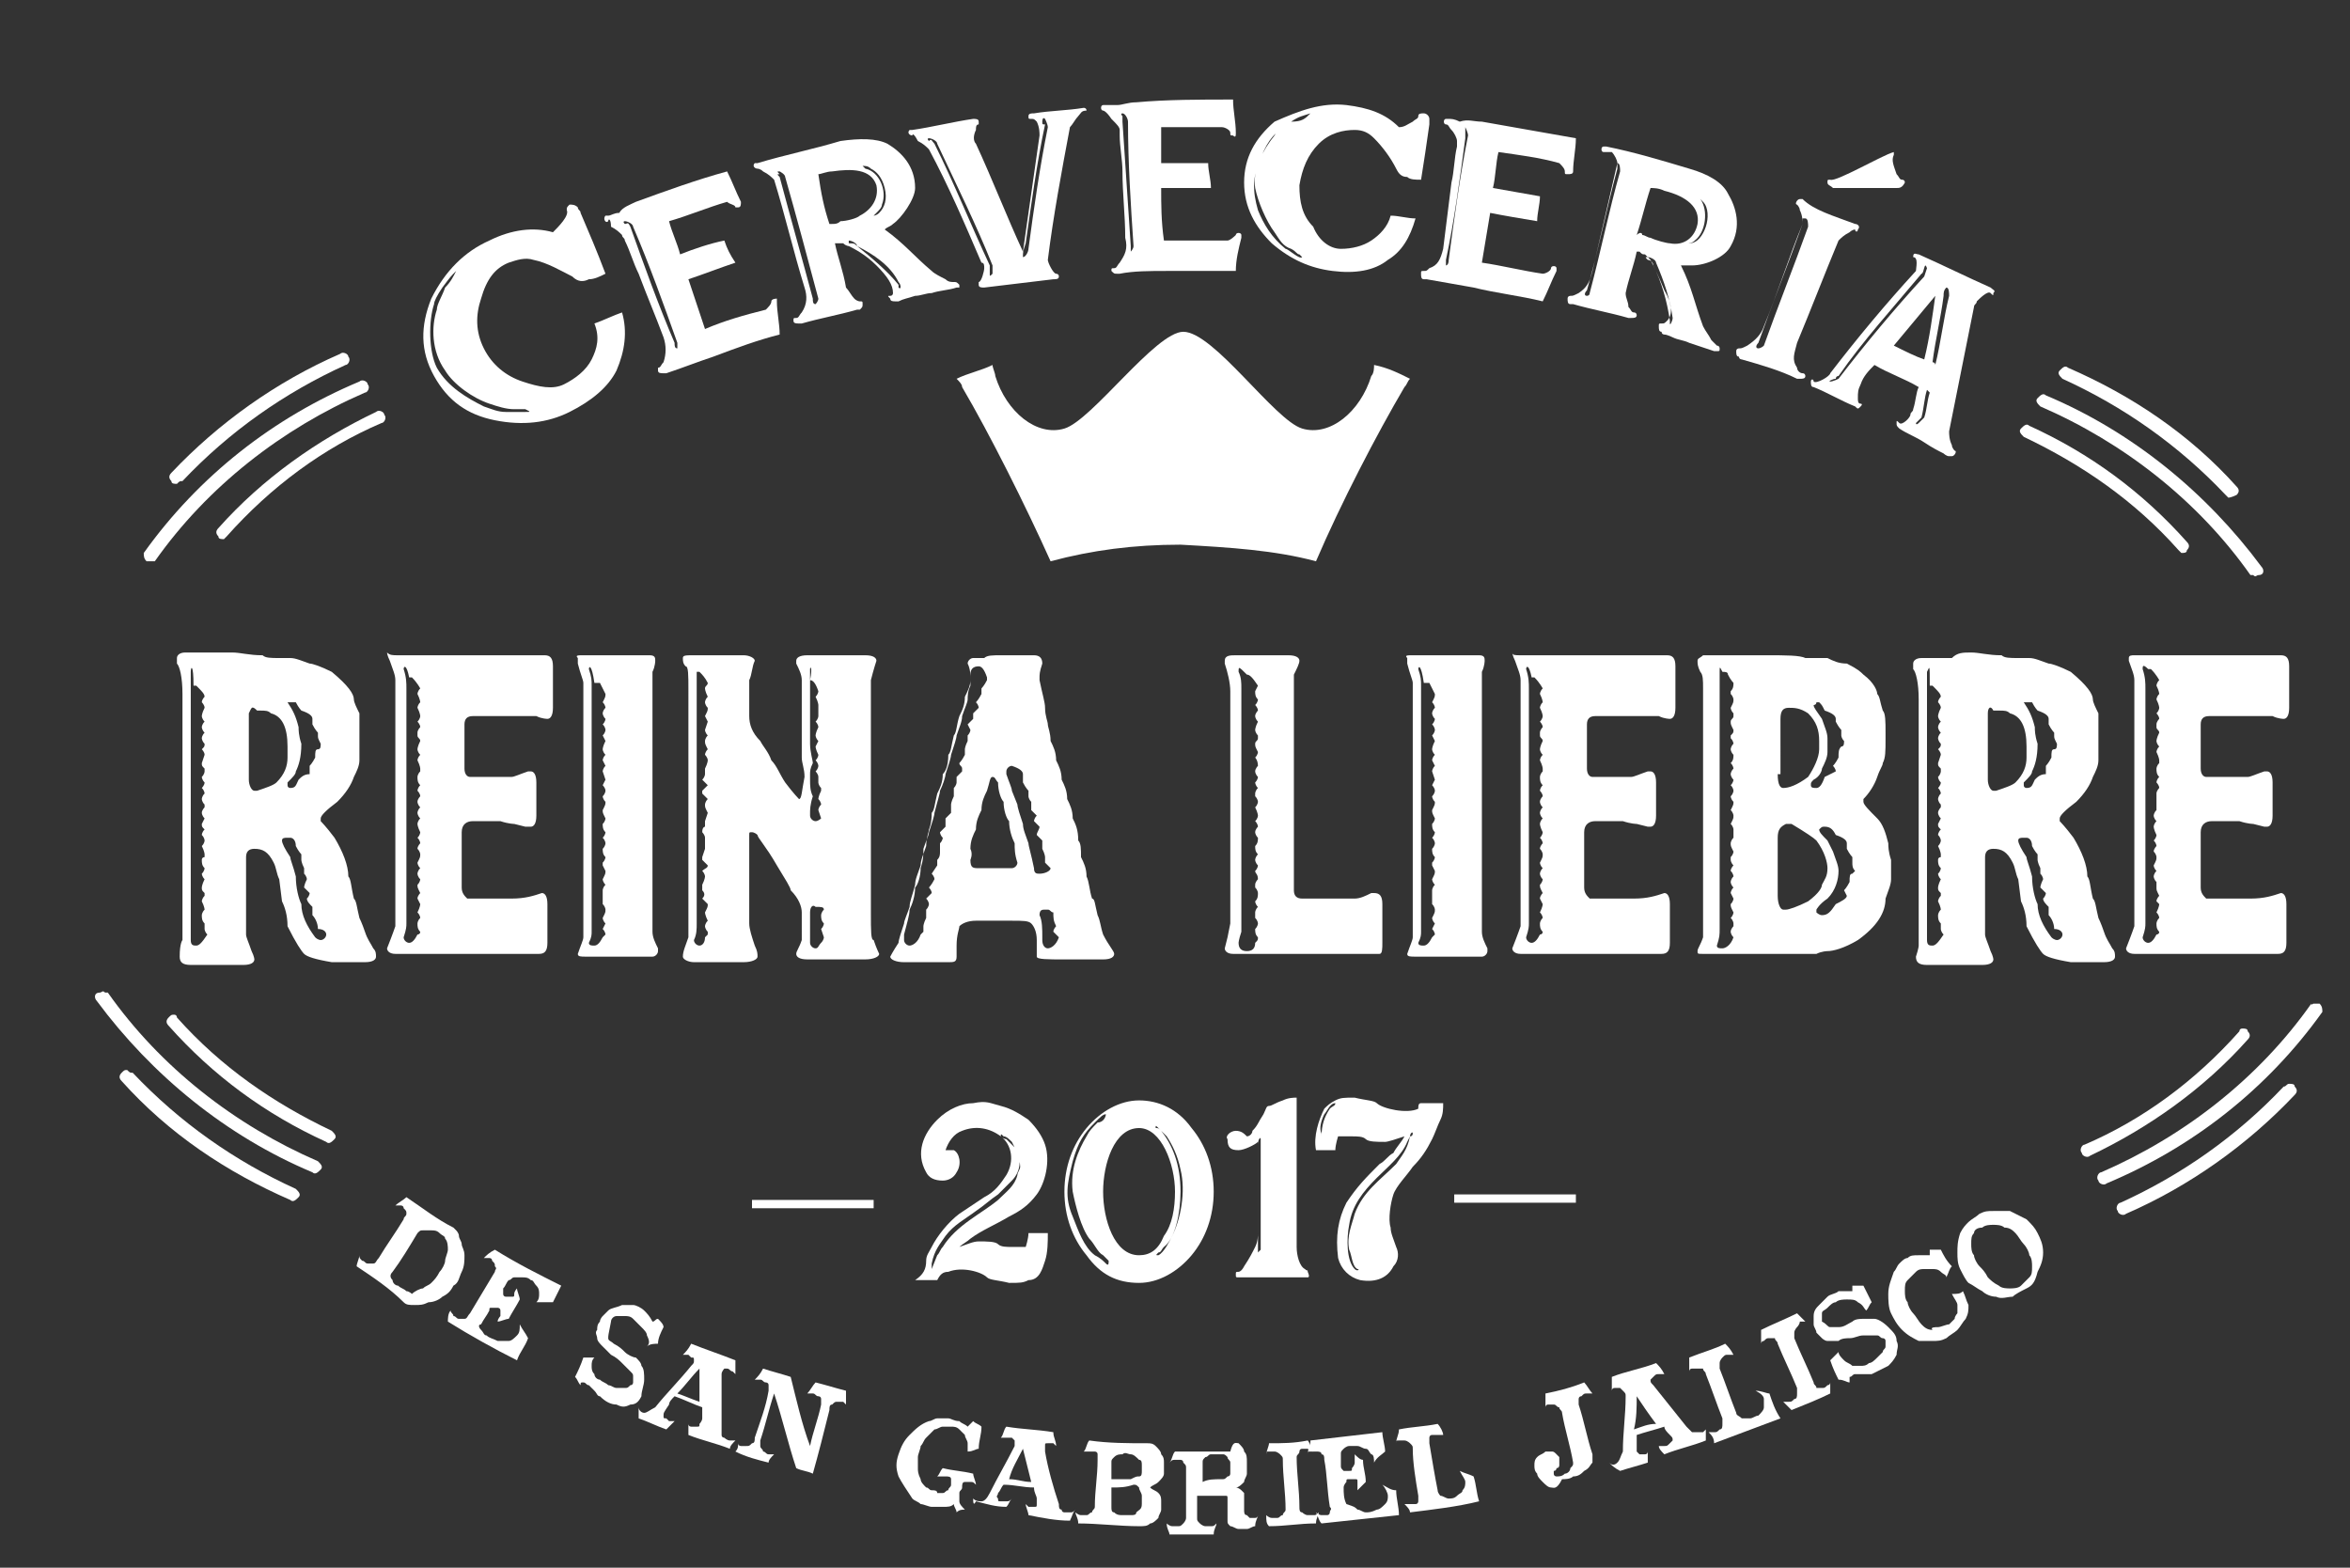 <?xml version="1.0" encoding="utf-8"?>
<!-- Generator: Adobe Illustrator 21.1.0, SVG Export Plug-In . SVG Version: 6.00 Build 0)  -->
<svg version="1.1" id="Capa_1" xmlns="http://www.w3.org/2000/svg" xmlns:xlink="http://www.w3.org/1999/xlink" x="0px" y="0px"
	 viewBox="0 0 85 56.7" style="enable-background:new 0 0 85 56.7;" xml:space="preserve">
<rect x="0" y="0" width="85" height="56.7" fill="#333333" stroke="none"/>
<style type="text/css">
	.st0{fill:#FFFFFF;}
</style>
<g>
	<path class="st0" d="M8.4,23.6c0.3,0,0.6,0.1,1.1,0.1c0.1,0.1,0.3,0.1,0.6,0.1h0.4c0.2,0,0.4,0.1,0.7,0.2c0.1,0,0.4,0.1,0.8,0.3
		c0.6,0.5,0.8,0.8,0.8,1c0,0.1,0.1,0.3,0.2,0.5c0,0.1,0,0.2,0,0.3v1.4c0,0.2-0.1,0.4-0.2,0.6c-0.1,0.3-0.3,0.6-0.6,0.9
		c-0.4,0.3-0.6,0.5-0.6,0.6v0.1c0,0,0.2,0.2,0.5,0.6c0.3,0.5,0.5,1,0.5,1.4c0.1,0.1,0.1,0.4,0.2,0.8c0.1,0.1,0.1,0.3,0.2,0.7
		c0,0,0.1,0.2,0.2,0.5c0.1,0.3,0.2,0.4,0.3,0.6c0.1,0.1,0.1,0.2,0.1,0.3v0c0,0.1-0.1,0.2-0.4,0.2c-0.1,0-0.2,0-0.4,0
		c-0.3,0-0.5,0-0.7,0h-0.1c-0.6-0.1-0.9-0.2-1-0.3c-0.1-0.1-0.3-0.4-0.6-1c0-0.4-0.1-0.7-0.2-0.9l-0.1-0.8c-0.1-0.2-0.1-0.4-0.2-0.6
		c-0.2-0.4-0.4-0.5-0.7-0.5h0c-0.2,0-0.3,0.1-0.3,0.3v2.8c0,0.1,0.1,0.3,0.2,0.6c0.1,0.2,0.1,0.3,0.1,0.3v0c0,0.1-0.1,0.2-0.4,0.2
		H7.9c-0.1,0-0.3,0-0.4,0c-0.1,0-0.2,0-0.3,0H6.9c-0.3,0-0.4-0.1-0.4-0.3C6.5,34.1,6.6,34,6.6,34c0-0.1,0-0.3,0-0.7v-8.2
		c0-0.6-0.1-1-0.2-1.1l0-0.1v-0.1c0-0.1,0.1-0.2,0.3-0.2h1.1C8,23.6,8.2,23.6,8.4,23.6z M6.9,24.3c0,0.6,0,0.9,0,0.9
		c0,0.1,0,0.2,0,0.3v0.7c0,0.2,0,0.3,0,0.6c0,0,0,0.1,0,0.1c0,0,0,0.1,0,0.1c0,0.3,0,0.5,0,0.7v1.5c0,0.1,0,0.2,0,0.3
		c0,0.1,0,0.2,0,0.3v2c0,0,0,0,0,0.1c0,0,0,0,0,0.1v0.3c0,0.3,0,0.7,0,1.1c0,0.1,0,0.2,0,0.3c0,0.1,0,0.2,0,0.3
		c0,0.2,0.1,0.2,0.2,0.2c0.1,0,0.2-0.1,0.4-0.4v0c-0.1-0.1-0.1-0.2-0.1-0.2c0-0.1,0-0.2,0-0.2v0c-0.1-0.1-0.1-0.2-0.1-0.3
		c0,0,0-0.1,0.1-0.2v0c0,0,0-0.1-0.1-0.3c0,0,0-0.1,0.1-0.2v-0.1c-0.1-0.1-0.1-0.1-0.1-0.2v0c0,0,0-0.1,0.1-0.3v0
		c-0.1-0.1-0.1-0.2-0.1-0.2c0.1-0.1,0.1-0.2,0.1-0.2c-0.1-0.1-0.1-0.2-0.1-0.3c0-0.1,0.1-0.1,0.1-0.1v-0.1c0,0,0-0.1-0.1-0.3
		c0.1-0.1,0.1-0.2,0.1-0.2c0,0,0-0.1-0.1-0.2v0c0,0,0-0.1,0.1-0.2v0c-0.1-0.1-0.1-0.1-0.1-0.2l0.1-0.2c-0.1-0.1-0.1-0.2-0.1-0.2v0
		c0-0.1,0.1-0.2,0.1-0.2v-0.1c-0.1-0.1-0.1-0.2-0.1-0.2c0,0,0-0.1,0.1-0.2c0,0,0-0.1-0.1-0.2c0,0,0,0,0,0c0,0,0.1-0.1,0.1-0.2
		c-0.1-0.1-0.1-0.2-0.1-0.2v0c0.1-0.1,0.1-0.2,0.1-0.2v-0.1c-0.1-0.1-0.1-0.1-0.1-0.2l0.1-0.3c0-0.1-0.1-0.2-0.1-0.2v0
		c0.1-0.1,0.1-0.1,0.1-0.2c-0.1-0.1-0.1-0.2-0.1-0.2v0c0,0,0-0.1,0.1-0.2c-0.1-0.1-0.1-0.2-0.1-0.2v0c0,0,0-0.1,0.1-0.2v0
		c-0.1-0.1-0.1-0.2-0.1-0.2c0,0,0-0.1,0.1-0.3v0c0-0.1-0.1-0.2-0.1-0.2v0c0-0.1,0.1-0.2,0.1-0.2v0c0-0.1-0.1-0.2-0.3-0.4
		c-0.1,0-0.1,0-0.1,0C7,24,6.9,24.1,6.9,24.3z M9,25.8v2.4c0,0.2,0.1,0.4,0.2,0.4h0.1c0.3-0.1,0.6-0.2,0.7-0.3
		c0.3-0.3,0.4-0.6,0.4-0.9c0-0.2,0-0.3,0-0.4c0-0.7-0.2-1.1-0.6-1.2c-0.1-0.1-0.2-0.1-0.4-0.1H9.3C9.1,25.5,9.1,25.6,9,25.8z
		 M10.2,30.4L10.2,30.4c0,0.1,0.1,0.3,0.3,0.6c0,0.1,0.1,0.3,0.2,0.7c0,0.4,0.1,0.8,0.2,1c0,0.4,0.2,0.8,0.5,1.2
		c0.1,0.1,0.2,0.1,0.2,0.1c0.1,0,0.2-0.1,0.2-0.2v0c0-0.1-0.1-0.2-0.3-0.2c0-0.2-0.1-0.4-0.2-0.5V33c0-0.1,0-0.2,0-0.2
		c-0.1-0.1-0.2-0.2-0.2-0.3v0c0.1-0.1,0.1-0.2,0.1-0.2v0c-0.1-0.1-0.2-0.2-0.2-0.2c0,0,0-0.1,0.1-0.3c0,0,0-0.1-0.1-0.2v0
		c0-0.1,0-0.2,0-0.2c-0.1-0.2-0.1-0.3-0.1-0.3c0-0.1,0-0.2,0-0.2c0,0-0.1-0.1-0.2-0.3c0-0.2-0.1-0.3-0.2-0.3c0,0,0,0-0.1,0
		C10.3,30.3,10.2,30.3,10.2,30.4z M10.4,25.4L10.4,25.4c0.2,0.3,0.3,0.5,0.4,0.9c0,0.1,0,0.3,0.1,0.6v0c0,0.5-0.1,0.8-0.2,1
		c0,0.1-0.1,0.2-0.3,0.4v0.1c0,0.1,0.1,0.1,0.1,0.1c0.2,0,0.2-0.1,0.3-0.3c0.1-0.1,0.2-0.2,0.4-0.2l0-0.1c0-0.1,0-0.1,0-0.2
		c0,0,0.1-0.1,0.2-0.3c0-0.2,0-0.3,0.1-0.3c0.1,0,0.1-0.1,0.1-0.2c-0.1-0.2-0.1-0.2-0.1-0.3c0-0.1,0-0.1,0-0.1v0
		c0,0-0.1-0.1-0.2-0.3l0-0.1c0,0,0-0.1,0-0.1c0-0.1-0.1-0.2-0.4-0.3c0,0-0.1-0.1-0.2-0.3c0,0-0.1,0-0.1,0
		C10.4,25.4,10.4,25.4,10.4,25.4z"/>
	<path class="st0" d="M14.4,23.7h5.3c0.2,0,0.3,0.1,0.3,0.4v1.5c0,0.3-0.1,0.4-0.2,0.4h0c0,0-0.2,0-0.4-0.1c0,0-0.1,0-0.3,0h-2
		c-0.2,0-0.3,0.1-0.3,0.3v1.6c0,0.2,0.1,0.3,0.2,0.3l0.2,0h1.3c0.1,0,0.3-0.1,0.6-0.2c0,0,0.1,0,0.1,0c0.1,0,0.2,0.1,0.2,0.4
		c0,0,0,0,0,0c0,0.1,0,0.2,0,0.2v1c0,0.3-0.1,0.4-0.2,0.4H19l-0.4-0.1c0,0-0.2,0-0.5-0.1c-0.2,0-0.4,0-0.5,0c-0.3,0-0.4,0-0.5,0
		c-0.2,0-0.4,0.1-0.4,0.4v2c0,0.2,0.1,0.3,0.2,0.4c0.1,0,0.2,0,0.2,0c0.3,0,0.5,0,0.6,0h0.8c0.5,0,0.8-0.1,1.1-0.2h0
		c0.1,0,0.2,0.1,0.2,0.4v1.4c0,0.3-0.1,0.4-0.3,0.4h-5.2c-0.2,0-0.3-0.1-0.3-0.2c0.2-0.5,0.3-0.8,0.3-0.8c0,0,0-0.1,0-0.2v-8.7
		c0-0.2-0.1-0.4-0.2-0.7c-0.1-0.2-0.1-0.3-0.1-0.3v0C14.1,23.7,14.2,23.7,14.4,23.7z M14.6,24.2L14.6,24.2c0.1,0.3,0.1,0.5,0.1,0.7
		c0,0.1,0,0.2,0,0.3c0,0.1,0,0.2,0,0.3c0,0.1,0,0.2,0,0.3c0,0,0,0.1,0,0.1l0,0.2c0,0.1,0,0.2,0,0.3c0,0.2,0,0.4,0,0.6v0.2
		c0,0,0,0.1,0,0.1c0,0,0,0.1,0,0.1v0c0,0.2,0,0.3,0,0.4c0,0.1,0,0.2,0,0.3c0,0.1,0,0.1,0,0.2c0,0.1,0,0.2,0,0.2c0,0.1,0,0.2,0,0.2
		c0,0.1,0,0.3,0,0.4v0.1c0,0.2,0,0.3,0,0.4c0,0.1,0,0.1,0,0.2c0,0.1,0,0.1,0,0.3c0,0.1,0,0.2,0,0.3c0,0.1,0,0.1,0,0.2
		c0,0.1,0,0.2,0,0.4v0.1c0,0.2,0,0.3,0,0.5c0,0.1,0,0.2,0,0.3l0,0.3c0,0,0,0.1,0,0.1c0,0.3,0,0.5,0,0.7v0.4c0,0.1,0,0.2-0.1,0.5v0
		c0,0.1,0.1,0.2,0.2,0.2c0.1,0,0.2-0.1,0.3-0.3c0,0,0.1,0,0.1-0.1c-0.1-0.1-0.1-0.2-0.1-0.3c0,0,0-0.1,0.1-0.2c0,0,0-0.1-0.1-0.2v0
		c0.1-0.2,0.1-0.3,0.1-0.3l-0.1-0.2v0c0-0.1,0.1-0.2,0.1-0.2c-0.1-0.2-0.1-0.2-0.1-0.3c0.1-0.1,0.1-0.2,0.1-0.2v0
		c-0.1-0.1-0.1-0.2-0.1-0.2v0c0,0,0-0.1,0.1-0.2c-0.1-0.1-0.1-0.2-0.1-0.2v0c0.1-0.2,0.1-0.2,0.1-0.3v0c0,0,0-0.1-0.1-0.2v0
		c0-0.1,0.1-0.2,0.1-0.2v0c0,0,0-0.1-0.1-0.2c0.1-0.1,0.1-0.2,0.1-0.2c-0.1-0.2-0.1-0.3-0.1-0.3c0,0,0-0.1,0.1-0.2v0
		c-0.1-0.1-0.1-0.2-0.1-0.2v0c0,0,0-0.1,0.1-0.2v0c-0.1-0.1-0.1-0.2-0.1-0.2v0c0-0.1,0.1-0.2,0.1-0.2v0c0-0.1-0.1-0.2-0.1-0.2v0
		c0,0,0-0.1,0.1-0.2v0c-0.1-0.1-0.1-0.2-0.1-0.3c0,0,0-0.1,0.1-0.2v-0.1c0,0,0-0.1-0.1-0.3c0,0,0-0.1,0.1-0.2v0
		c-0.1-0.1-0.1-0.2-0.1-0.2v0c0,0,0-0.1,0.1-0.3c0-0.1-0.1-0.1-0.1-0.2v-0.1c0-0.1,0.1-0.2,0.1-0.2c0-0.1-0.1-0.2-0.1-0.2
		c0.1-0.1,0.1-0.2,0.1-0.2c0,0,0-0.1-0.1-0.3v0c0,0,0-0.1,0.1-0.2c0,0,0-0.1-0.1-0.3v0c0,0,0-0.1,0.1-0.2v0c0,0-0.1-0.2-0.3-0.4
		c-0.1,0-0.1,0-0.1,0C14.7,24,14.6,24.1,14.6,24.2z"/>
	<path class="st0" d="M21.1,23.7h2.4c0.2,0,0.2,0.1,0.2,0.2v0c0,0,0,0.2-0.1,0.4c0,0.1,0,0.1,0,0.2v9.2c0,0.2,0.1,0.4,0.2,0.6v0.1
		c0,0.1-0.1,0.2-0.2,0.2h-2.4c-0.2,0-0.3,0-0.3-0.1c0.1-0.3,0.2-0.5,0.2-0.6c0,0,0-0.1,0-0.2v-9c0-0.1-0.1-0.3-0.2-0.7
		c0-0.1,0-0.1,0-0.2C20.8,23.7,20.9,23.7,21.1,23.7z M21.3,24.2L21.3,24.2c0.1,0.3,0.1,0.4,0.1,0.6v7.2c0,0.3,0,0.6,0,0.9
		c0,0,0,0.2,0,0.6v0.2c0,0.1,0,0.2-0.1,0.4v0c0,0.1,0.1,0.1,0.2,0.1h0c0.1,0,0.2-0.1,0.3-0.3c0,0,0,0,0.1-0.1v0c0,0,0-0.1-0.1-0.2
		c0,0,0,0,0,0l0.1-0.2c-0.1-0.1-0.1-0.2-0.1-0.2c0.1-0.2,0.1-0.2,0.1-0.3v0c0,0,0-0.1-0.1-0.2l0-0.2v-0.1c0,0,0-0.1,0-0.2v0
		c0,0,0-0.1,0.1-0.2v0c-0.1-0.1-0.1-0.2-0.1-0.2v0c0.1-0.2,0.1-0.2,0.1-0.3l-0.1-0.2v-0.1c0.1-0.1,0.1-0.2,0.1-0.2v0
		c-0.1-0.1-0.1-0.2-0.1-0.3c0.1-0.1,0.1-0.2,0.1-0.2c0,0,0-0.1-0.1-0.2c0.1-0.1,0.1-0.2,0.1-0.2c-0.1-0.1-0.1-0.2-0.1-0.3
		c0.1-0.1,0.1-0.2,0.1-0.2c-0.1-0.2-0.1-0.2-0.1-0.3c0.1-0.2,0.1-0.2,0.1-0.3c-0.1-0.1-0.1-0.2-0.1-0.2v0c0.1-0.1,0.1-0.2,0.1-0.2v0
		c0-0.1-0.1-0.2-0.1-0.2l0.1-0.2l-0.1-0.3v0c0,0,0-0.1,0.1-0.2c-0.1-0.2-0.1-0.2-0.1-0.2v0c0,0,0-0.1,0.1-0.2
		c-0.1-0.1-0.1-0.2-0.1-0.2v0c0,0,0-0.1,0.1-0.3l-0.1-0.2c0.1-0.1,0.1-0.2,0.1-0.2c0,0,0-0.1-0.1-0.2v0c0.1-0.1,0.1-0.2,0.1-0.2
		c-0.1-0.1-0.1-0.2-0.1-0.2v0c0,0,0-0.1,0.1-0.2c0,0,0-0.1-0.1-0.2v0c0.1-0.2,0.1-0.2,0.1-0.3l-0.2-0.4l-0.1,0h-0.1
		C21.4,24,21.3,24.1,21.3,24.2z"/>
	<path class="st0" d="M25.1,23.7h1.8c0.2,0,0.4,0.1,0.4,0.2v0c-0.1,0.2-0.1,0.5-0.2,0.7c0,0.1,0,0.2,0,0.3v1c0,0.3,0.1,0.6,0.4,0.9
		c0.1,0.2,0.3,0.4,0.4,0.7c0.2,0.2,0.3,0.5,0.5,0.8c0.3,0.4,0.5,0.6,0.5,0.6h0c0.1,0,0.1-0.3,0.2-0.8c0-0.3-0.1-0.5-0.1-0.7v-2.8
		c0-0.2-0.1-0.4-0.2-0.6l0-0.1c0-0.1,0.1-0.2,0.4-0.2h2.1c0.3,0,0.4,0.1,0.4,0.2c0,0-0.1,0.3-0.2,0.7c0,0.3,0,0.5,0,0.7v7.7
		c0,0.7,0,1,0.1,1c0.1,0.3,0.2,0.5,0.2,0.5c0,0.1-0.2,0.2-0.5,0.2h-0.9c-0.3,0-0.6,0-0.9,0c-0.1,0-0.2,0-0.3,0
		c-0.3,0-0.4-0.1-0.4-0.2c0-0.1,0.1-0.2,0.2-0.5c0-0.1,0-0.2,0-0.2V33c0-0.2-0.1-0.5-0.4-0.8c0-0.1-0.2-0.4-0.5-0.9
		c-0.4-0.7-0.7-1-0.7-1.1c-0.1-0.1-0.2-0.1-0.2-0.1c-0.1,0-0.1,0-0.1,0.1c0,0.5,0,1,0,1.3v1.9c0,0.2,0.1,0.5,0.2,0.8
		c0.1,0.2,0.1,0.3,0.1,0.4c0,0.1-0.2,0.2-0.5,0.2h-0.4c-0.3,0-0.7,0-1.2,0c-0.1,0-0.1,0-0.2,0c-0.2,0-0.4-0.1-0.4-0.2v0
		c0-0.2,0.1-0.4,0.2-0.7v-0.2c0-0.2,0-0.4,0-0.6c0,0,0-0.1,0-0.2c0-0.4,0-0.7,0-0.9v-0.2c0-0.2,0-0.4,0-0.6c0-0.1,0-0.2,0-0.4
		c0-0.2,0-0.4,0-0.6c0-0.2,0-0.3,0-0.4c0-0.1,0-0.3,0-0.4c0-0.3,0-0.6,0-0.8c0-0.5,0-0.9,0-1.1c0-0.4,0-0.9,0-1.4V25
		c0-0.6,0-0.9-0.1-0.9c-0.1-0.1-0.1-0.2-0.1-0.3C24.7,23.7,24.8,23.7,25.1,23.7z M25.2,24.2L25.2,24.2c0,0.2,0,0.4,0,0.5v2.5
		c0,0.2,0,0.3,0,0.5c0,0,0,0.2,0,0.6c0,0.4,0,0.5,0,0.5c0,0.2,0,0.4,0,0.5v1.4c0,0.1,0,0.3,0,0.5c0,0.1,0,0.4,0,0.7
		c0,0.2,0,0.3,0,0.4c0,0.3,0,0.5,0,0.7v0.4c0,0.2,0,0.4-0.1,0.6c0,0.1,0.1,0.2,0.2,0.2c0.1,0,0.2-0.1,0.2-0.3c0,0,0,0,0.1-0.1v-0.1
		c-0.1-0.1-0.1-0.2-0.1-0.2v0c0,0,0-0.1,0.1-0.2v0c-0.1-0.2-0.1-0.3-0.1-0.3c0.1-0.2,0.1-0.2,0.1-0.3c-0.1-0.1-0.2-0.2-0.2-0.2v0
		c0.1-0.1,0.1-0.2,0-0.3l0-0.1v-0.1c0.1-0.2,0.1-0.3,0.1-0.3c0,0,0-0.1-0.1-0.2c0.1-0.1,0.2-0.1,0.2-0.2v0l-0.2-0.2c0,0,0-0.1,0-0.1
		l0.1-0.3c0-0.1,0-0.2,0-0.2v0c0-0.1,0-0.2,0-0.2v0c0-0.1-0.1-0.2-0.1-0.2c0-0.2,0.1-0.2,0.1-0.2c0-0.1,0-0.2,0-0.2l0.1-0.3
		c-0.1-0.2-0.1-0.2-0.1-0.3c0,0,0-0.1,0.1-0.2c0,0-0.1-0.1-0.2-0.2l0-0.1c0,0,0.1-0.1,0.2-0.2v0c-0.1-0.1-0.2-0.2-0.2-0.2v0
		c0.1-0.1,0.1-0.2,0.1-0.2c0,0,0-0.1,0-0.2c0.1-0.2,0.1-0.3,0.1-0.3c0-0.1-0.1-0.2-0.1-0.2c0,0,0-0.1,0.1-0.2
		c-0.1-0.2-0.1-0.2-0.1-0.3v0c0,0,0-0.1,0.1-0.2v0c-0.1-0.1-0.1-0.2-0.1-0.2l0.1-0.3l-0.1-0.2c0.1-0.2,0.1-0.2,0.1-0.3
		c-0.1-0.1-0.1-0.2-0.1-0.2c0,0,0-0.1,0.1-0.2c-0.1-0.2-0.1-0.3-0.1-0.3c0-0.1,0.1-0.1,0.1-0.2v0c-0.1-0.2-0.2-0.3-0.3-0.4h-0.1
		C25.2,24.1,25.2,24.1,25.2,24.2z M29.3,24.2c0,0.4,0,0.6,0,0.8v1.3c0,0.1,0,0.2,0,0.4c0,0,0,0.1,0,0.2c0,0.3,0.1,0.6,0.1,0.7
		c-0.1,0.2-0.1,0.3-0.1,0.4v0.2c0,0.2,0,0.4,0.1,0.6c-0.1,0.3-0.1,0.5-0.1,0.6v0.1c0,0.1,0.1,0.2,0.2,0.2c0.1,0,0.2-0.1,0.2-0.1
		l-0.1-0.3v0c0,0,0-0.1,0.1-0.2c0,0,0-0.1-0.1-0.2c0,0,0-0.1,0.1-0.3c0,0,0,0,0-0.1c-0.1-0.1-0.1-0.2-0.1-0.2c0,0,0-0.1,0-0.2v0
		c0-0.1-0.1-0.2-0.1-0.2c0.1-0.1,0.1-0.2,0.1-0.2v0c0,0,0-0.1-0.1-0.2c0.1-0.1,0.1-0.2,0.1-0.2c-0.1-0.2-0.1-0.3-0.1-0.3l0.1-0.2
		c-0.1-0.1-0.1-0.2-0.1-0.2v0c0,0,0-0.1,0.1-0.3c0,0,0-0.1-0.1-0.2c0.1-0.1,0.1-0.2,0.1-0.2v0c0,0,0-0.1,0-0.2v0c0-0.1,0-0.2,0-0.2
		c0,0,0-0.1-0.1-0.3v0c0.1-0.1,0.1-0.2,0.1-0.2c-0.1-0.3-0.2-0.4-0.3-0.4h0C29.4,24.1,29.3,24.1,29.3,24.2z M29.3,33
		c0,0.2,0,0.4,0,0.7c0,0.1,0,0.3,0,0.4c0,0.1,0.1,0.2,0.2,0.2h0c0.1,0,0.1-0.1,0.2-0.2c0.1-0.1,0.1-0.2,0.1-0.2l-0.1-0.3
		c0.1-0.1,0.1-0.2,0.1-0.2v0c-0.1-0.1-0.1-0.2-0.1-0.3c0,0,0-0.1,0.1-0.2c0-0.1-0.1-0.1-0.3-0.1C29.4,32.7,29.3,32.8,29.3,33z"/>
	<path class="st0" d="M36.2,23.7c0.1,0,0.3,0,0.5,0c0.1,0,0.1,0,0.2,0c0.1,0,0.2,0,0.3,0h0.2c0.2,0,0.3,0.1,0.3,0.3
		c-0.1,0.3-0.1,0.4-0.1,0.5v0.1c0.1,0.5,0.2,0.8,0.2,1c0,0.3,0.1,0.5,0.1,0.6c0,0.1,0.1,0.3,0.1,0.6c0.1,0.2,0.2,0.4,0.2,0.7
		c0.1,0.2,0.2,0.4,0.2,0.7c0.1,0.2,0.2,0.4,0.2,0.7c0.1,0.2,0.2,0.4,0.2,0.7c0.1,0.2,0.2,0.4,0.2,0.8c0.1,0.1,0.1,0.3,0.1,0.6
		c0.1,0.2,0.2,0.4,0.2,0.7c0.1,0.2,0.1,0.5,0.2,0.8c0.1,0,0.1,0.2,0.2,0.6c0.1,0.2,0.1,0.4,0.2,0.7c0.2,0.4,0.4,0.6,0.4,0.7
		c0,0.1-0.1,0.2-0.4,0.2c-0.6,0-1,0-1.1,0c-0.1,0-0.2,0-0.3,0c-0.6,0-1,0-1-0.1c0,0,0,0,0-0.1v-0.5c0-0.3-0.1-0.5-0.2-0.6
		c-0.1-0.1-0.3-0.1-0.7-0.1h-1.3c-0.3,0-0.5,0.1-0.6,0.2c0,0.1-0.1,0.3-0.1,0.7c0,0.2,0,0.3,0,0.4c0,0.2-0.1,0.2-0.3,0.2h-1
		c-0.2,0-0.4,0-0.6,0c-0.3,0-0.5-0.1-0.5-0.2c0,0,0.1-0.2,0.3-0.5c0-0.1,0.1-0.4,0.2-0.7c0-0.1,0.1-0.3,0.2-0.6
		c0-0.2,0.1-0.4,0.2-0.8c0-0.2,0.1-0.4,0.2-0.7c0-0.2,0.1-0.4,0.2-0.7c0-0.3,0.1-0.5,0.1-0.6c0,0,0.1-0.2,0.1-0.6
		c0.1-0.1,0.1-0.3,0.2-0.7c0.1-0.2,0.2-0.4,0.2-0.7c0.1-0.1,0.2-0.3,0.2-0.7c0.1-0.1,0.1-0.3,0.2-0.7c0.1-0.1,0.1-0.4,0.2-0.7
		c0.1-0.2,0.2-0.4,0.2-0.7c0.1-0.2,0.2-0.4,0.2-0.6v0c0-0.2,0-0.4-0.1-0.6c0-0.1,0.1-0.2,0.2-0.2h0.4C35.7,23.7,35.9,23.7,36.2,23.7
		z M35.1,24.4L35.1,24.4c0,0.3,0,0.4,0,0.4C35,25,35,25.2,35,25.3c0,0.1-0.1,0.3-0.2,0.6c0,0.2-0.1,0.4-0.2,0.7
		c0,0.1-0.1,0.4-0.2,0.7c0,0.1-0.1,0.4-0.2,0.7c0,0.1-0.1,0.4-0.2,0.6c0,0.1-0.1,0.4-0.2,0.8c0,0.1-0.1,0.4-0.2,0.7
		c0,0.1-0.1,0.3-0.2,0.6c0,0.2,0,0.4-0.1,0.7c0,0.3-0.1,0.6-0.2,0.7c0,0.3-0.1,0.6-0.2,0.8c0,0.2-0.1,0.5-0.2,0.9c0,0.1,0,0.1,0,0.2
		c0,0.1,0.1,0.2,0.2,0.2c0.1,0,0.3-0.1,0.4-0.4c0,0,0,0,0.1-0.1c0-0.1,0-0.1,0-0.2c0,0,0-0.1,0.1-0.3c0-0.1,0-0.2,0-0.3
		c0.1-0.1,0.1-0.2,0.1-0.2c0,0,0-0.1-0.1-0.2c0,0,0.1-0.1,0.2-0.2v0c0-0.1-0.1-0.2-0.1-0.2v0c0,0,0.1-0.1,0.2-0.3v0
		c0-0.1-0.1-0.2-0.1-0.2l0.2-0.3v0c0-0.1,0-0.2,0-0.2c0.1-0.1,0.1-0.2,0.1-0.3c0-0.2,0-0.2,0-0.3c0.1-0.1,0.1-0.2,0.1-0.2
		c-0.1-0.1-0.1-0.2-0.1-0.2c0,0,0.1-0.1,0.2-0.2v-0.1c0-0.1,0-0.2,0-0.2c0,0,0.1-0.1,0.2-0.2c0,0,0,0,0-0.1l0-0.2c0,0,0-0.1,0.1-0.3
		c0,0,0-0.1,0-0.3c0.1-0.1,0.1-0.2,0.1-0.2c0-0.1,0-0.2,0-0.2v0c0,0,0.1-0.1,0.2-0.2v-0.1c0-0.1-0.1-0.1-0.1-0.2v0
		c0,0,0.1-0.1,0.2-0.3v0c0,0,0-0.1,0-0.2v0c0,0,0-0.1,0.1-0.3v0c0-0.1,0-0.2,0-0.2c0.1-0.1,0.1-0.2,0.1-0.2l-0.1-0.2
		c0,0,0.1-0.1,0.2-0.2v0c0-0.1,0-0.2,0-0.2c0,0,0.1-0.1,0.2-0.2v0c0,0,0-0.1-0.1-0.2c0,0,0.1-0.1,0.2-0.3v0c0,0,0-0.1,0-0.2
		c0,0,0.1-0.1,0.2-0.3v-0.1c-0.1-0.3-0.2-0.4-0.3-0.4C35.2,24.1,35.1,24.2,35.1,24.4z M35.1,31.1L35.1,31.1c0,0.3,0.1,0.3,0.3,0.3
		h1.2c0.1,0,0.2-0.1,0.2-0.2v0c-0.1-0.3-0.1-0.5-0.1-0.7c-0.1-0.2-0.2-0.5-0.2-0.8c-0.1-0.1-0.2-0.4-0.2-0.7
		c-0.1-0.1-0.2-0.4-0.2-0.7c-0.1-0.1-0.1-0.2-0.2-0.2c-0.1,0-0.1,0.2-0.2,0.5c-0.1,0.2-0.2,0.4-0.2,0.7c-0.1,0.2-0.2,0.4-0.2,0.7
		c-0.1,0.2-0.2,0.4-0.2,0.7C35.2,30.9,35.1,31.1,35.1,31.1z M36.4,27.9V28c0.1,0.3,0.2,0.5,0.2,0.6l0.2,0.5c0,0.1,0.1,0.4,0.2,0.7
		c0,0.2,0.1,0.4,0.2,0.7c0,0.1,0.1,0.4,0.2,0.9c0,0.2,0.1,0.2,0.2,0.2c0.2,0,0.4-0.1,0.4-0.2v0l-0.2-0.2c0,0,0,0,0,0
		c0-0.1,0-0.2,0-0.2c0,0,0-0.1-0.1-0.3c0,0,0,0,0-0.1c0-0.1,0-0.1,0-0.1v-0.1c-0.1-0.1-0.2-0.2-0.2-0.2c0-0.1,0.1-0.2,0.1-0.3
		l-0.2-0.2v0c0,0,0-0.1,0.1-0.2v0l-0.2-0.2c0-0.1,0-0.2,0-0.3c-0.1-0.1-0.1-0.2-0.1-0.2c0,0,0-0.1,0-0.2c0,0-0.1-0.1-0.2-0.3l0-0.1
		c0-0.1,0-0.1,0-0.2c0-0.1-0.1-0.2-0.4-0.3C36.5,27.7,36.4,27.8,36.4,27.9z M37.6,33.1c0.1,0.2,0.1,0.5,0.1,0.8V34
		c0,0.2,0.1,0.3,0.2,0.3h0c0.1,0,0.3-0.1,0.4-0.4c0,0-0.1-0.1-0.2-0.2v0c0-0.1,0.1-0.2,0.1-0.2v0c-0.1-0.2-0.1-0.3-0.1-0.5
		c-0.1,0-0.1-0.1-0.2-0.1h-0.1C37.7,32.9,37.6,32.9,37.6,33.1z"/>
	<path class="st0" d="M44.7,23.7h0.1c0.1,0,0.2,0,0.2,0c0.1,0,0.3,0,0.3,0h1.3c0.3,0,0.4,0.1,0.4,0.2c0,0.1-0.1,0.3-0.2,0.5
		c0,0,0,0.1,0,0.1v7.7c0,0.2,0.1,0.3,0.3,0.3h1.9c0.2,0,0.4-0.1,0.6-0.2c0,0,0.1,0,0.1,0c0.2,0,0.3,0.1,0.3,0.4v0.1h0l0,0v1.3
		c0,0.2,0,0.4-0.1,0.4c-0.1,0-0.3,0-0.4,0h-3c-0.4,0-1,0-1.7,0c0,0-0.1,0-0.2,0c-0.2,0-0.3-0.1-0.3-0.2v0l0.1-0.4l0.1-0.5v-0.7
		c0-0.2,0-0.3,0-0.3c0-0.2,0-0.3,0-0.4V25c0-0.3-0.1-0.7-0.2-1v-0.1C44.3,23.7,44.5,23.7,44.7,23.7z M44.8,24.3
		c0.1,0.2,0.1,0.4,0.1,0.6c0,0.1,0,0.2,0,0.3c0,0.1,0,0.2,0,0.3c0,0.1,0,0.2,0,0.3h0c0,0,0,0,0,0c0,0.1,0,0.2,0,0.2
		c0,0.2,0,0.3,0,0.4v0.5c0,0.2,0,0.3,0,0.5c0,0.1,0,0.2,0,0.3c0,0.1,0,0.2,0,0.3c0,0.1,0,0.3,0,0.4c0,0.2,0,0.3,0,0.5
		c0,0.2,0,0.4,0,0.6c0,0.2,0,0.4,0,0.4c0,0.3,0,0.5,0,0.7v2.4c0,0.1,0,0.3,0,0.5c0,0,0,0.1,0,0.2c-0.1,0.3-0.1,0.4-0.1,0.4
		c0,0.2,0.1,0.3,0.3,0.3c0.2,0,0.3-0.1,0.3-0.3c0.1-0.1,0.1-0.1,0.1-0.2v0c-0.1-0.1-0.1-0.2-0.1-0.3c0.1-0.1,0.1-0.2,0.1-0.2
		c0,0,0-0.1-0.1-0.2V33c0,0,0-0.1,0.1-0.2v0c-0.1-0.1-0.1-0.2-0.1-0.2c0.1-0.1,0.1-0.2,0.1-0.3c0,0,0-0.1-0.1-0.2V32
		c0-0.1,0.1-0.2,0.1-0.2c0-0.2-0.1-0.2-0.1-0.3c0.1-0.1,0.1-0.2,0.1-0.2c-0.1-0.1-0.1-0.2-0.1-0.2v0c0,0,0-0.1,0.1-0.2
		c-0.1-0.1-0.1-0.2-0.1-0.3v0c0.1-0.1,0.1-0.2,0.1-0.3c-0.1-0.1-0.1-0.2-0.1-0.2v0c0-0.1,0.1-0.2,0.1-0.2c0,0,0-0.1-0.1-0.2
		c0.1-0.1,0.1-0.2,0.1-0.2c0,0,0-0.1-0.1-0.3v0c0.1-0.1,0.1-0.2,0.1-0.2c0,0,0-0.1-0.1-0.2v-0.1c0,0,0-0.1,0.1-0.2v0
		c-0.1-0.1-0.1-0.2-0.1-0.2c0.1-0.1,0.1-0.2,0.1-0.2v0c-0.1-0.1-0.1-0.2-0.1-0.2c0-0.1,0.1-0.2,0.1-0.2c0-0.2-0.1-0.3-0.1-0.3
		c0.1-0.1,0.1-0.2,0.1-0.2v0c-0.1-0.2-0.1-0.2-0.1-0.3c0-0.1,0.1-0.1,0.1-0.2v-0.1c-0.1-0.1-0.1-0.2-0.1-0.2c0,0,0-0.1,0.1-0.3v0
		c-0.1-0.1-0.1-0.2-0.1-0.2c0-0.1,0.1-0.2,0.1-0.2v0c0-0.1-0.1-0.2-0.1-0.2c0.1-0.1,0.1-0.2,0.1-0.2v0c-0.1-0.1-0.1-0.2-0.1-0.3
		l0.1-0.2c-0.2-0.3-0.3-0.4-0.4-0.4C44.8,24.1,44.8,24.1,44.8,24.3z"/>
	<path class="st0" d="M51.1,23.7h2.4c0.2,0,0.2,0.1,0.2,0.2v0c0,0,0,0.2-0.1,0.4c0,0.1,0,0.1,0,0.2v9.2c0,0.2,0.1,0.4,0.2,0.6v0.1
		c0,0.1-0.1,0.2-0.2,0.2h-2.4c-0.2,0-0.3,0-0.3-0.1c0.1-0.3,0.2-0.5,0.2-0.6c0,0,0-0.1,0-0.2v-9c0-0.1-0.1-0.3-0.2-0.7
		c0-0.1,0-0.1,0-0.2C50.8,23.7,50.9,23.7,51.1,23.7z M51.3,24.2L51.3,24.2c0.1,0.3,0.1,0.4,0.1,0.6v7.2c0,0.3,0,0.6,0,0.9
		c0,0,0,0.2,0,0.6v0.2c0,0.1,0,0.2-0.1,0.4v0c0,0.1,0.1,0.1,0.2,0.1h0c0.1,0,0.2-0.1,0.3-0.3c0,0,0,0,0.1-0.1v0c0,0,0-0.1-0.1-0.2
		c0,0,0,0,0,0l0.1-0.2c-0.1-0.1-0.1-0.2-0.1-0.2c0.1-0.2,0.1-0.2,0.1-0.3v0c0,0,0-0.1-0.1-0.2l0-0.2v-0.1c0,0,0-0.1,0-0.2v0
		c0,0,0-0.1,0.1-0.2v0c-0.1-0.1-0.1-0.2-0.1-0.2v0c0.1-0.2,0.1-0.2,0.1-0.3l-0.1-0.2v-0.1c0.1-0.1,0.1-0.2,0.1-0.2v0
		c-0.1-0.1-0.1-0.2-0.1-0.3c0.1-0.1,0.1-0.2,0.1-0.2c0,0,0-0.1-0.1-0.2c0.1-0.1,0.1-0.2,0.1-0.2c-0.1-0.1-0.1-0.2-0.1-0.3
		c0.1-0.1,0.1-0.2,0.1-0.2c-0.1-0.2-0.1-0.2-0.1-0.3c0.1-0.2,0.1-0.2,0.1-0.3c-0.1-0.1-0.1-0.2-0.1-0.2v0c0.1-0.1,0.1-0.2,0.1-0.2v0
		c0-0.1-0.1-0.2-0.1-0.2l0.1-0.2l-0.1-0.3v0c0,0,0-0.1,0.1-0.2c-0.1-0.2-0.1-0.2-0.1-0.2v0c0,0,0-0.1,0.1-0.2
		c-0.1-0.1-0.1-0.2-0.1-0.2v0c0,0,0-0.1,0.1-0.3l-0.1-0.2c0.1-0.1,0.1-0.2,0.1-0.2c0,0,0-0.1-0.1-0.2v0c0.1-0.1,0.1-0.2,0.1-0.2
		c-0.1-0.1-0.1-0.2-0.1-0.2v0c0,0,0-0.1,0.1-0.2c0,0,0-0.1-0.1-0.2v0c0.1-0.2,0.1-0.2,0.1-0.3l-0.2-0.4l-0.1,0h-0.1
		C51.4,24,51.3,24.1,51.3,24.2z"/>
	<path class="st0" d="M55,23.7h5.3c0.2,0,0.3,0.1,0.3,0.4v1.5c0,0.3-0.1,0.4-0.2,0.4h0c0,0-0.2,0-0.4-0.1c0,0-0.1,0-0.3,0h-2
		c-0.2,0-0.3,0.1-0.3,0.3v1.6c0,0.2,0.1,0.3,0.2,0.3l0.2,0H59c0.1,0,0.3-0.1,0.6-0.2c0,0,0.1,0,0.1,0c0.1,0,0.2,0.1,0.2,0.4
		c0,0,0,0,0,0c0,0.1,0,0.2,0,0.2v1c0,0.3-0.1,0.4-0.2,0.4h-0.1l-0.4-0.1c0,0-0.2,0-0.5-0.1c-0.2,0-0.4,0-0.5,0c-0.3,0-0.4,0-0.5,0
		c-0.2,0-0.4,0.1-0.4,0.4v2c0,0.2,0.1,0.3,0.2,0.4c0.1,0,0.2,0,0.2,0c0.3,0,0.5,0,0.6,0h0.8c0.5,0,0.8-0.1,1.1-0.2h0
		c0.1,0,0.2,0.1,0.2,0.4v1.4c0,0.3-0.1,0.4-0.3,0.4H55c-0.2,0-0.3-0.1-0.3-0.2c0.2-0.5,0.3-0.8,0.3-0.8c0,0,0-0.1,0-0.2v-8.7
		c0-0.2-0.1-0.4-0.2-0.7c-0.1-0.2-0.1-0.3-0.1-0.3v0C54.7,23.7,54.8,23.7,55,23.7z M55.2,24.2L55.2,24.2c0.1,0.3,0.1,0.5,0.1,0.7
		c0,0.1,0,0.2,0,0.3c0,0.1,0,0.2,0,0.3c0,0.1,0,0.2,0,0.3c0,0,0,0.1,0,0.1l0,0.2c0,0.1,0,0.2,0,0.3c0,0.2,0,0.4,0,0.6v0.2
		c0,0,0,0.1,0,0.1c0,0,0,0.1,0,0.1v0c0,0.2,0,0.3,0,0.4c0,0.1,0,0.2,0,0.3c0,0.1,0,0.1,0,0.2c0,0.1,0,0.2,0,0.2c0,0.1,0,0.2,0,0.2
		c0,0.1,0,0.3,0,0.4v0.1c0,0.2,0,0.3,0,0.4c0,0.1,0,0.1,0,0.2c0,0.1,0,0.1,0,0.3c0,0.1,0,0.2,0,0.3c0,0.1,0,0.1,0,0.2
		c0,0.1,0,0.2,0,0.4v0.1c0,0.2,0,0.3,0,0.5c0,0.1,0,0.2,0,0.3l0,0.3c0,0,0,0.1,0,0.1c0,0.3,0,0.5,0,0.7v0.4c0,0.1,0,0.2-0.1,0.5v0
		c0,0.1,0.1,0.2,0.2,0.2c0.1,0,0.2-0.1,0.3-0.3c0,0,0.1,0,0.1-0.1c-0.1-0.1-0.1-0.2-0.1-0.3c0,0,0-0.1,0.1-0.2c0,0,0-0.1-0.1-0.2v0
		c0.1-0.2,0.1-0.3,0.1-0.3l-0.1-0.2v0c0-0.1,0.1-0.2,0.1-0.2c-0.1-0.2-0.1-0.2-0.1-0.3c0.1-0.1,0.1-0.2,0.1-0.2v0
		c-0.1-0.1-0.1-0.2-0.1-0.2v0c0,0,0-0.1,0.1-0.2c-0.1-0.1-0.1-0.2-0.1-0.2v0c0.1-0.2,0.1-0.2,0.1-0.3v0c0,0,0-0.1-0.1-0.2v0
		c0-0.1,0.1-0.2,0.1-0.2v0c0,0,0-0.1-0.1-0.2c0.1-0.1,0.1-0.2,0.1-0.2c-0.1-0.2-0.1-0.3-0.1-0.3c0,0,0-0.1,0.1-0.2v0
		c-0.1-0.1-0.1-0.2-0.1-0.2v0c0,0,0-0.1,0.1-0.2v0c-0.1-0.1-0.1-0.2-0.1-0.2v0c0-0.1,0.1-0.2,0.1-0.2v0c0-0.1-0.1-0.2-0.1-0.2v0
		c0,0,0-0.1,0.1-0.2v0c-0.1-0.1-0.1-0.2-0.1-0.3c0,0,0-0.1,0.1-0.2v-0.1c0,0,0-0.1-0.1-0.3c0,0,0-0.1,0.1-0.2v0
		c-0.1-0.1-0.1-0.2-0.1-0.2v0c0,0,0-0.1,0.1-0.3c0-0.1-0.1-0.1-0.1-0.2v-0.1c0-0.1,0.1-0.2,0.1-0.2c0-0.1-0.1-0.2-0.1-0.2
		c0.1-0.1,0.1-0.2,0.1-0.2c0,0,0-0.1-0.1-0.3v0c0,0,0-0.1,0.1-0.2c0,0,0-0.1-0.1-0.3v0c0,0,0-0.1,0.1-0.2v0c0,0-0.1-0.2-0.3-0.4
		c-0.1,0-0.1,0-0.1,0C55.3,24,55.2,24.1,55.2,24.2z"/>
	<path class="st0" d="M63.1,23.7l0.1,0c0.3,0,0.5,0,0.7,0c0.7,0,1.2,0,1.4,0.1c0.1,0,0.3,0,0.8,0c0.2,0.1,0.4,0.2,0.7,0.2
		c0.4,0.2,0.5,0.3,0.6,0.4c0.4,0.3,0.5,0.6,0.5,0.7c0.1,0.1,0.1,0.3,0.2,0.6c0.1,0.1,0.1,0.4,0.1,0.8v0.2c0,0.5,0,0.7-0.1,0.9
		c0,0.1-0.1,0.2-0.2,0.5c-0.1,0.3-0.3,0.6-0.5,0.8l0,0.1c0,0.1,0.2,0.3,0.5,0.6c0.2,0.2,0.3,0.5,0.4,0.9c0,0.1,0,0.3,0.1,0.6
		c0,0.1,0,0.2,0,0.4v0.3c0,0.2-0.1,0.4-0.2,0.7c0,0.5-0.3,1-1,1.5c-0.5,0.3-0.9,0.4-1.1,0.4c0,0-0.2,0-0.4,0.1l-0.1,0
		c-0.8,0-1.5,0-2,0h-1.1c-0.1,0-0.1,0-0.2,0c0,0-0.1,0-0.2,0h-0.5c-0.2,0-0.2,0-0.2-0.1v0c0-0.1,0.1-0.2,0.2-0.5c0-0.1,0-0.2,0-0.4
		v-8.6c0-0.3,0-0.5-0.1-0.6c-0.1-0.2-0.1-0.3-0.1-0.4v0c0-0.1,0.1-0.1,0.2-0.2h0.8C62.7,23.7,62.9,23.7,63.1,23.7z M62.2,24.3
		c0,0.3,0,0.5,0,0.6v8.7c0,0.2,0,0.3-0.1,0.6v0c0,0.1,0.1,0.1,0.2,0.1c0.1,0,0.3-0.1,0.4-0.4c-0.1-0.1-0.1-0.2-0.1-0.2v0
		c0-0.1,0.1-0.2,0.1-0.2v-0.1c0,0,0-0.1-0.1-0.2c0.1-0.1,0.1-0.2,0.1-0.2c-0.1-0.2-0.1-0.2-0.1-0.3v0c0.1-0.1,0.1-0.2,0.1-0.2
		c-0.1-0.2-0.1-0.2-0.1-0.2v0c0,0,0-0.1,0.1-0.2v0c-0.1-0.1-0.1-0.2-0.1-0.2c0,0,0-0.1,0.1-0.2c0,0,0-0.1-0.1-0.2v0
		c0-0.1,0.1-0.2,0.1-0.2v0c-0.1-0.1-0.1-0.2-0.1-0.2v-0.1c0.1-0.1,0.1-0.2,0.1-0.2c-0.1-0.2-0.1-0.2-0.1-0.3v0c0,0,0-0.1,0.1-0.2V30
		c0,0,0-0.1-0.1-0.2v0c0.1-0.2,0.1-0.2,0.1-0.3c0,0,0-0.1-0.1-0.2c0.1-0.2,0.1-0.2,0.1-0.3c-0.1-0.1-0.1-0.2-0.1-0.2
		c0.1-0.1,0.1-0.2,0.1-0.2v0c0,0,0-0.1-0.1-0.2v0c0.1-0.1,0.1-0.2,0.1-0.2v0c-0.1-0.1-0.1-0.2-0.1-0.2c0,0,0-0.1,0.1-0.2v0
		c0,0,0-0.1-0.1-0.2c0.1-0.1,0.1-0.2,0.1-0.3c-0.1-0.1-0.1-0.2-0.1-0.2c0,0,0-0.1,0.1-0.2v0c0,0,0-0.1-0.1-0.2v-0.1
		c0.1-0.1,0.1-0.1,0.1-0.2c-0.1-0.2-0.1-0.2-0.1-0.3c0-0.1,0.1-0.1,0.1-0.2v-0.1c-0.1-0.1-0.1-0.2-0.1-0.2v0
		c0.1-0.2,0.1-0.2,0.1-0.3v0c0,0,0-0.1-0.1-0.2v-0.1c0.1-0.1,0.1-0.2,0.1-0.3c0,0-0.1-0.1-0.2-0.3c0-0.1-0.1-0.1-0.2-0.1h0
		C62.2,24.1,62.2,24.1,62.2,24.3z M64.3,28c0,0.4,0.1,0.5,0.2,0.5c0.2,0,0.5-0.1,0.9-0.4c0.2-0.3,0.4-0.7,0.4-1v-0.3
		c0-0.4-0.1-0.7-0.4-1c-0.3-0.2-0.5-0.2-0.7-0.2c-0.2,0-0.3,0.1-0.3,0.4V28z M64.3,30.3v2.1c0,0.3,0.1,0.5,0.2,0.5c0,0,0,0,0.1,0
		c0.1,0,0.4-0.1,0.8-0.3c0.4-0.3,0.5-0.5,0.5-0.6c0.1-0.2,0.2-0.3,0.2-0.6c0-0.2-0.1-0.6-0.4-1c-0.1-0.1-0.4-0.3-0.9-0.6
		c0,0-0.1,0-0.1,0h-0.1C64.4,29.9,64.3,30,64.3,30.3z M65.6,25.5L65.6,25.5c0,0.1,0.1,0.2,0.3,0.5c0.1,0.3,0.2,0.5,0.2,0.7v0.5
		c0,0.2-0.1,0.4-0.2,0.6c0,0.1-0.1,0.3-0.3,0.4c-0.1,0.1-0.1,0.1-0.1,0.2v0c0,0.1,0.1,0.1,0.2,0.1c0.1,0,0.2-0.1,0.3-0.4
		c0.2-0.1,0.4-0.2,0.4-0.2l0,0c0-0.1-0.1-0.2-0.1-0.2c0,0,0.1-0.1,0.2-0.3c0-0.2,0-0.3,0.1-0.4c0.1,0,0.1-0.1,0.1-0.2v0
		c-0.1-0.1-0.1-0.2-0.1-0.2c0-0.1,0-0.2,0-0.2c0,0-0.1-0.1-0.2-0.3v0l0-0.1c0-0.1-0.1-0.2-0.4-0.3c-0.1-0.2-0.1-0.2-0.2-0.3
		c-0.1,0-0.1,0-0.1,0C65.7,25.5,65.6,25.5,65.6,25.5z M65.8,30L65.8,30c0,0.1,0.1,0.2,0.3,0.4c0,0,0.1,0.2,0.2,0.4
		c0.1,0.3,0.2,0.5,0.2,0.7c0,0.3-0.1,0.7-0.4,1c-0.3,0.2-0.4,0.4-0.4,0.4V33c0,0,0.1,0.1,0.2,0.1c0.2,0,0.3-0.1,0.5-0.4
		c0.2-0.1,0.4-0.2,0.4-0.3l-0.1-0.2c0,0,0.1-0.1,0.2-0.3c0-0.2,0-0.3,0.1-0.3c0,0,0.1-0.1,0.1-0.1c-0.1-0.1-0.1-0.2-0.1-0.3l0-0.2
		c0,0-0.1-0.1-0.2-0.3l0,0l0-0.2c0-0.1-0.1-0.2-0.4-0.3c-0.1-0.2-0.2-0.3-0.4-0.3C65.9,29.9,65.9,29.9,65.8,30z"/>
	<path class="st0" d="M71.3,23.6c0.3,0,0.6,0.1,1.1,0.1c0.1,0.1,0.3,0.1,0.6,0.1h0.4c0.2,0,0.4,0.1,0.7,0.2c0.1,0,0.4,0.1,0.8,0.3
		c0.6,0.5,0.8,0.8,0.8,1c0,0.1,0.1,0.3,0.2,0.5c0,0.1,0,0.2,0,0.3v1.4c0,0.2-0.1,0.4-0.2,0.6c-0.1,0.3-0.3,0.6-0.6,0.9
		c-0.4,0.3-0.6,0.5-0.6,0.6v0.1c0,0,0.2,0.2,0.5,0.6c0.3,0.5,0.5,1,0.5,1.4c0.1,0.1,0.1,0.4,0.2,0.8c0.1,0.1,0.1,0.3,0.2,0.7
		c0,0,0.1,0.2,0.2,0.5c0.1,0.3,0.2,0.4,0.3,0.6c0.1,0.1,0.1,0.2,0.1,0.3v0c0,0.1-0.1,0.2-0.4,0.2c-0.1,0-0.2,0-0.4,0
		c-0.3,0-0.5,0-0.7,0h-0.1c-0.6-0.1-0.9-0.2-1-0.3c-0.1-0.1-0.3-0.4-0.6-1c0-0.4-0.1-0.7-0.2-0.9l-0.1-0.8c-0.1-0.2-0.1-0.4-0.2-0.6
		c-0.2-0.4-0.4-0.5-0.7-0.5h0c-0.2,0-0.3,0.1-0.3,0.3v2.8c0,0.1,0.1,0.3,0.2,0.6c0.1,0.2,0.1,0.3,0.1,0.3v0c0,0.1-0.1,0.2-0.4,0.2
		h-0.9c-0.1,0-0.3,0-0.4,0c-0.1,0-0.2,0-0.3,0h-0.4c-0.3,0-0.4-0.1-0.4-0.3c0.1-0.3,0.1-0.4,0.1-0.4c0-0.1,0-0.3,0-0.7v-8.2
		c0-0.6-0.1-1-0.2-1.1l0-0.1v-0.1c0-0.1,0.1-0.2,0.3-0.2h1.1C70.8,23.6,71,23.6,71.3,23.6z M69.7,24.3c0,0.6,0,0.9,0,0.9
		c0,0.1,0,0.2,0,0.3v0.7c0,0.2,0,0.3,0,0.6c0,0,0,0.1,0,0.1c0,0,0,0.1,0,0.1c0,0.3,0,0.5,0,0.7v1.5c0,0.1,0,0.2,0,0.3
		c0,0.1,0,0.2,0,0.3v2c0,0,0,0,0,0.1c0,0,0,0,0,0.1v0.3c0,0.3,0,0.7,0,1.1c0,0.1,0,0.2,0,0.3c0,0.1,0,0.2,0,0.3
		c0,0.2,0.1,0.2,0.2,0.2c0.1,0,0.2-0.1,0.4-0.4v0c-0.1-0.1-0.1-0.2-0.1-0.2c0-0.1,0-0.2,0-0.2v0c-0.1-0.1-0.1-0.2-0.1-0.3
		c0,0,0-0.1,0.1-0.2v0c0,0,0-0.1-0.1-0.3c0,0,0-0.1,0.1-0.2v-0.1c-0.1-0.1-0.1-0.1-0.1-0.2v0c0,0,0-0.1,0.1-0.3v0
		c-0.1-0.1-0.1-0.2-0.1-0.2c0.1-0.1,0.1-0.2,0.1-0.2c-0.1-0.1-0.1-0.2-0.1-0.3c0-0.1,0.1-0.1,0.1-0.1v-0.1c0,0,0-0.1-0.1-0.3
		c0.1-0.1,0.1-0.2,0.1-0.2c0,0,0-0.1-0.1-0.2v0c0,0,0-0.1,0.1-0.2v0c-0.1-0.1-0.1-0.1-0.1-0.2l0.1-0.2c-0.1-0.1-0.1-0.2-0.1-0.2v0
		c0-0.1,0.1-0.2,0.1-0.2v-0.1c-0.1-0.1-0.1-0.2-0.1-0.2c0,0,0-0.1,0.1-0.2c0,0,0-0.1-0.1-0.2c0,0,0,0,0,0c0,0,0.1-0.1,0.1-0.2
		c-0.1-0.1-0.1-0.2-0.1-0.2v0c0.1-0.1,0.1-0.2,0.1-0.2v-0.1c-0.1-0.1-0.1-0.1-0.1-0.2l0.1-0.3c0-0.1-0.1-0.2-0.1-0.2v0
		c0.1-0.1,0.1-0.1,0.1-0.2c-0.1-0.1-0.1-0.2-0.1-0.2v0c0,0,0-0.1,0.1-0.2c-0.1-0.1-0.1-0.2-0.1-0.2v0c0,0,0-0.1,0.1-0.2v0
		c-0.1-0.1-0.1-0.2-0.1-0.2c0,0,0-0.1,0.1-0.3v0c0-0.1-0.1-0.2-0.1-0.2v0c0-0.1,0.1-0.2,0.1-0.2v0c0-0.1-0.1-0.2-0.3-0.4
		c-0.1,0-0.1,0-0.1,0C69.8,24,69.8,24.1,69.7,24.3z M71.9,25.8v2.4c0,0.2,0.1,0.4,0.2,0.4h0.1c0.3-0.1,0.6-0.2,0.7-0.3
		c0.3-0.3,0.4-0.6,0.4-0.9c0-0.2,0-0.3,0-0.4c0-0.7-0.2-1.1-0.6-1.2c-0.1-0.1-0.2-0.1-0.4-0.1h-0.2C72,25.5,71.9,25.6,71.9,25.8z
		 M73,30.4L73,30.4c0,0.1,0.1,0.3,0.3,0.6c0,0.1,0.1,0.3,0.2,0.7c0,0.4,0.1,0.8,0.2,1c0,0.4,0.2,0.8,0.5,1.2
		c0.1,0.1,0.2,0.1,0.2,0.1c0.1,0,0.2-0.1,0.2-0.2v0c0-0.1-0.1-0.2-0.3-0.2c0-0.2-0.1-0.4-0.2-0.5V33c0-0.1,0-0.2,0-0.2
		c-0.1-0.1-0.2-0.2-0.2-0.3v0c0.1-0.1,0.1-0.2,0.1-0.2v0c-0.1-0.1-0.2-0.2-0.2-0.2c0,0,0-0.1,0.1-0.3c0,0,0-0.1-0.1-0.2v0
		c0-0.1,0-0.2,0-0.2c-0.1-0.2-0.1-0.3-0.1-0.3c0-0.1,0-0.2,0-0.2c0,0-0.1-0.1-0.2-0.3c0-0.2-0.1-0.3-0.2-0.3c0,0,0,0-0.1,0
		C73.1,30.3,73,30.3,73,30.4z M73.2,25.4L73.2,25.4c0.2,0.3,0.3,0.5,0.4,0.9c0,0.1,0,0.3,0.1,0.6v0c0,0.5-0.1,0.8-0.2,1
		c0,0.1-0.1,0.2-0.3,0.4v0.1c0,0.1,0.1,0.1,0.1,0.1c0.2,0,0.2-0.1,0.3-0.3c0.1-0.1,0.2-0.2,0.4-0.2l0-0.1c0-0.1,0-0.1,0-0.2
		c0,0,0.1-0.1,0.2-0.3c0-0.2,0-0.3,0.1-0.3c0.1,0,0.1-0.1,0.1-0.2c-0.1-0.2-0.1-0.2-0.1-0.3c0-0.1,0-0.1,0-0.1v0
		c0,0-0.1-0.1-0.2-0.3l0-0.1c0,0,0-0.1,0-0.1c0-0.1-0.1-0.2-0.4-0.3c0,0-0.1-0.1-0.2-0.3c0,0-0.1,0-0.1,0
		C73.3,25.4,73.2,25.4,73.2,25.4z"/>
	<path class="st0" d="M77.2,23.7h5.3c0.2,0,0.3,0.1,0.3,0.4v1.5c0,0.3-0.1,0.4-0.2,0.4h0c0,0-0.2,0-0.4-0.1c0,0-0.1,0-0.3,0h-2
		c-0.2,0-0.3,0.1-0.3,0.3v1.6c0,0.2,0.1,0.3,0.2,0.3l0.2,0h1.3c0.1,0,0.3-0.1,0.6-0.2c0,0,0.1,0,0.1,0c0.1,0,0.2,0.1,0.2,0.4
		c0,0,0,0,0,0c0,0.1,0,0.2,0,0.2v1c0,0.3-0.1,0.4-0.2,0.4h-0.1l-0.4-0.1c0,0-0.2,0-0.5-0.1c-0.2,0-0.4,0-0.5,0c-0.3,0-0.4,0-0.5,0
		c-0.2,0-0.4,0.1-0.4,0.4v2c0,0.2,0.1,0.3,0.2,0.4c0.1,0,0.2,0,0.2,0c0.3,0,0.5,0,0.6,0h0.8c0.5,0,0.8-0.1,1.1-0.2h0
		c0.1,0,0.2,0.1,0.2,0.4v1.4c0,0.3-0.1,0.4-0.3,0.4h-5.2c-0.2,0-0.3-0.1-0.3-0.2c0.2-0.5,0.3-0.8,0.3-0.8c0,0,0-0.1,0-0.2v-8.7
		c0-0.2-0.1-0.4-0.2-0.7C77,24,77,23.9,77,23.8v0C77,23.7,77.1,23.7,77.2,23.7z M77.5,24.2L77.5,24.2c0.1,0.3,0.1,0.5,0.1,0.7
		c0,0.1,0,0.2,0,0.3c0,0.1,0,0.2,0,0.3c0,0.1,0,0.2,0,0.3c0,0,0,0.1,0,0.1l0,0.2c0,0.1,0,0.2,0,0.3c0,0.2,0,0.4,0,0.6v0.2
		c0,0,0,0.1,0,0.1c0,0,0,0.1,0,0.1v0c0,0.2,0,0.3,0,0.4c0,0.1,0,0.2,0,0.3c0,0.1,0,0.1,0,0.2c0,0.1,0,0.2,0,0.2c0,0.1,0,0.2,0,0.2
		c0,0.1,0,0.3,0,0.4v0.1c0,0.2,0,0.3,0,0.4c0,0.1,0,0.1,0,0.2c0,0.1,0,0.1,0,0.3c0,0.1,0,0.2,0,0.3c0,0.1,0,0.1,0,0.2
		c0,0.1,0,0.2,0,0.4v0.1c0,0.2,0,0.3,0,0.5c0,0.1,0,0.2,0,0.3l0,0.3c0,0,0,0.1,0,0.1c0,0.3,0,0.5,0,0.7v0.4c0,0.1,0,0.2-0.1,0.5v0
		c0,0.1,0.1,0.2,0.2,0.2c0.1,0,0.2-0.1,0.3-0.3c0,0,0.1,0,0.1-0.1c-0.1-0.1-0.1-0.2-0.1-0.3c0,0,0-0.1,0.1-0.2c0,0,0-0.1-0.1-0.2v0
		c0.1-0.2,0.1-0.3,0.1-0.3L78,32.6v0c0-0.1,0.1-0.2,0.1-0.2c-0.1-0.2-0.1-0.2-0.1-0.3C78,32,78,31.9,78,31.9v0
		c-0.1-0.1-0.1-0.2-0.1-0.2v0c0,0,0-0.1,0.1-0.2c-0.1-0.1-0.1-0.2-0.1-0.2v0c0.1-0.2,0.1-0.2,0.1-0.3v0c0,0,0-0.1-0.1-0.2v0
		c0-0.1,0.1-0.2,0.1-0.2v0c0,0,0-0.1-0.1-0.2c0.1-0.1,0.1-0.2,0.1-0.2c-0.1-0.2-0.1-0.3-0.1-0.3c0,0,0-0.1,0.1-0.2v0
		c-0.1-0.1-0.1-0.2-0.1-0.2v0c0,0,0-0.1,0.1-0.2v0C78,28.8,78,28.7,78,28.7v0c0-0.1,0.1-0.2,0.1-0.2v0c0-0.1-0.1-0.2-0.1-0.2v0
		c0,0,0-0.1,0.1-0.2v0c-0.1-0.1-0.1-0.2-0.1-0.3c0,0,0-0.1,0.1-0.2v-0.1c0,0,0-0.1-0.1-0.3c0,0,0-0.1,0.1-0.2v0
		c-0.1-0.1-0.1-0.2-0.1-0.2v0c0,0,0-0.1,0.1-0.3c0-0.1-0.1-0.1-0.1-0.2v-0.1c0-0.1,0.1-0.2,0.1-0.2c0-0.1-0.1-0.2-0.1-0.2
		c0.1-0.1,0.1-0.2,0.1-0.2c0,0,0-0.1-0.1-0.3v0c0,0,0-0.1,0.1-0.2c0,0,0-0.1-0.1-0.3v0c0,0,0-0.1,0.1-0.2v0c0,0-0.1-0.2-0.3-0.4
		c-0.1,0-0.1,0-0.1,0C77.5,24,77.5,24.1,77.5,24.2z"/>
</g>
<g>
	<g>
		<path class="st0" d="M20.5,7.6c0-0.1,0-0.1,0.1-0.2c0.1,0,0.2,0,0.3,0.1c0,0.1,0.1,0.1,0.1,0.2c0.3,0.7,0.6,1.4,0.9,2.2
			c-0.2,0.1-0.4,0.2-0.6,0.2c-0.2,0.1-0.4,0.1-0.6-0.1c-0.4-0.2-0.9-0.5-1.4-0.6c-0.3-0.1-0.6,0-0.9,0.1c-0.5,0.2-0.8,0.6-1,1.3
			c-0.2,0.6-0.2,1.2,0.1,1.8c0.3,0.6,0.8,1,1.4,1.2c0.6,0.2,1.1,0.3,1.5,0.1c0.4-0.2,0.8-0.5,1-0.9c0.2-0.4,0.3-0.8,0.1-1.3
			c0.3-0.1,0.7-0.3,1-0.4c0.2,0.7,0.1,1.4-0.2,2.1c-0.3,0.6-0.9,1.1-1.7,1.5c-0.8,0.4-1.7,0.5-2.7,0.3c-1-0.2-1.7-0.7-2.2-1.6
			c-0.5-0.9-0.5-1.8-0.1-2.8c0.5-1,1.2-1.7,2.1-2.1c0.8-0.4,1.6-0.5,2.3-0.3C20.2,8.2,20.6,7.8,20.5,7.6z M16.5,9.8
			C16.5,9.8,16.6,9.7,16.5,9.8C16.6,9.7,16.6,9.7,16.5,9.8C16.3,10,16.3,10,16,10.4c-0.2,0.3-0.3,0.5-0.3,0.6
			c-0.2,0.6-0.2,1.7,0.1,2.3c0.4,0.7,1.1,1.1,1.7,1.4c0.3,0.1,0.5,0.2,0.8,0.2c0.3,0,0.5,0,0.7,0c0.2,0,0.2,0,0-0.1
			c-0.1,0-0.2,0-0.4,0c-0.3,0-0.6-0.1-0.9-0.2c-0.6-0.2-1.3-0.7-1.6-1.2c-0.5-0.7-0.5-1.6-0.3-2.2c0-0.2,0.2-0.5,0.3-0.8
			C16.3,10.2,16.4,10,16.5,9.8z"/>
		<path class="st0" d="M23,7.3c1.1-0.4,2.2-0.8,3.3-1.1c0.2,0.4,0.3,0.7,0.5,1.1c0,0.1,0,0.2-0.1,0.2c-0.1,0-0.1,0-0.1,0
			c0-0.1-0.2-0.1-0.3-0.2c-0.7,0.2-1.4,0.5-2.1,0.7c0.1,0.4,0.3,0.8,0.4,1.2c0.5-0.2,1.1-0.4,1.6-0.5c0.1,0.3,0.2,0.5,0.4,0.8
			c-0.6,0.2-1.1,0.4-1.7,0.6c0.2,0.6,0.4,1.2,0.6,1.8c0.7-0.3,1.4-0.5,2.2-0.7c0.1-0.1,0.2-0.2,0.2-0.3c0-0.1,0.2-0.1,0.2-0.1
			c0,0,0,0,0,0.1c0,0.4,0.1,0.8,0.1,1.2c-0.8,0.2-1.6,0.5-2.4,0.8c-0.6,0.2-1.1,0.4-1.7,0.6c0,0-0.1,0-0.1,0c-0.1,0-0.2,0-0.2-0.1
			c0-0.1,0-0.1,0-0.1c0.1,0,0.1-0.1,0.2-0.2c0.1-0.3,0.1-0.6,0-0.9c-0.3-0.8-0.6-1.5-0.9-2.3c-0.2-0.4-0.3-0.8-0.5-1.2
			c0-0.1-0.1-0.1-0.1-0.2c-0.1-0.1-0.2-0.2-0.4-0.3C22.1,7.9,22,7.9,22,8c-0.1,0.1-0.2-0.1-0.1-0.2c0,0,0.1,0,0.1,0
			c0.1,0,0.2-0.1,0.4-0.1C22.5,7.5,22.8,7.4,23,7.3z M22.8,8.2c0.5,1.4,1,2.8,1.6,4.2c0,0.1,0,0.2,0.1,0.2c0,0,0-0.1,0-0.2
			c-0.5-1.4-1-2.8-1.6-4.2c0-0.1-0.2-0.2-0.3-0.2c0,0-0.1,0,0,0.1C22.7,8.1,22.7,8,22.8,8.2z"/>
		<path class="st0" d="M32.5,10.9c0,0-0.1,0-0.1,0c-0.1,0-0.2,0-0.2-0.1c-0.1-0.1-0.1-0.1,0-0.1c0.1,0,0.1-0.1,0.1-0.1
			c0-0.3-0.2-0.6-0.6-1c-0.4-0.4-0.8-0.6-1-0.7c0,0-0.1,0-0.2-0.1c-0.1,0-0.1,0-0.2,0c0,0-0.1,0-0.1,0c0.1,0.5,0.3,1,0.4,1.6
			c0.1,0.1,0.2,0.3,0.3,0.4c0.1,0.1,0.2,0.1,0.2,0.1c0.1,0,0.1,0,0.1,0.1c0,0.1,0,0.1-0.1,0.2c0,0-0.1,0-0.1,0
			c-0.7,0.2-1.3,0.3-2,0.5c0,0-0.1,0-0.1,0c-0.1,0-0.2,0-0.2-0.1c0-0.1,0-0.1,0.1-0.1c0.1,0,0.1-0.1,0.2-0.2
			c0.2-0.3,0.2-0.6,0.1-0.9c0,0,0,0,0,0c-0.4-1.3-0.7-2.6-1.1-3.9c-0.1-0.1-0.2-0.2-0.4-0.3c-0.1-0.1-0.2-0.1-0.2-0.1
			c-0.1,0-0.2-0.1-0.1-0.2c0,0,0.1,0,0.1,0c1-0.3,2-0.5,3-0.8c0.7-0.1,1.3-0.1,1.7,0.1c0.5,0.3,1,0.8,1,1.6c0,0.4-0.5,1.1-0.8,1.3
			c-0.1,0.1-0.2,0.1-0.3,0.2c0.7,0.5,1.1,1,1.7,1.5c0.1,0.1,0.3,0.2,0.5,0.3c0.1,0.1,0.2,0.1,0.3,0.1c0.1,0,0.1,0,0.2,0.1
			c0,0.1,0,0.1,0,0.1c0,0-0.1,0-0.1,0c-0.3,0.1-0.6,0.1-0.9,0.2c-0.2,0-0.4,0.1-0.6,0.1C32.8,10.8,32.7,10.8,32.5,10.9z M28.2,6.4
			c0.4,1.5,0.8,2.9,1.2,4.4c0,0.1,0,0.2,0.1,0.2c0,0,0.1-0.1,0.1-0.2c-0.4-1.5-0.8-3-1.2-4.4c0-0.1-0.2-0.2-0.2-0.2
			c-0.1,0-0.1,0,0,0.1C28.1,6.3,28.1,6.3,28.2,6.4z M30.1,8.1c0.1,0,0.2,0,0.3-0.1c0.2,0,0.6-0.1,0.7-0.2c0.4-0.2,0.7-0.6,0.6-1.1
			c-0.2-0.6-0.9-0.6-1.6-0.5c-0.2,0-0.4,0.1-0.5,0.1C29.7,7,29.8,7.5,30,8.1C30,8.1,30.1,8.1,30.1,8.1z M31,8.9
			c0.5,0.4,1.1,0.9,1.5,1.4c0,0,0,0.1,0,0.1c0.1,0.1,0.1-0.1,0-0.2C32.2,9.6,31.6,9.2,31,8.9c0-0.1-0.2-0.2-0.3-0.2c0,0,0,0.1,0,0.1
			C30.9,8.8,30.9,8.8,31,8.9z M31.9,7.4c0,0.1-0.1,0.2-0.2,0.3c-0.1,0.1-0.1,0.1-0.1,0.1c0,0,0.1,0,0.2-0.1C32,7.5,32.1,7.2,32,6.8
			c-0.1-0.4-0.3-0.6-0.5-0.7C31.4,6,31.3,6,31.2,6c0,0,0,0,0.1,0.1C31.8,6.2,32.1,6.9,31.9,7.4z"/>
		<path class="st0" d="M39.3,4C39.3,4,39.2,4,39.3,4C39.1,4,39.1,4.1,39,4.2c-0.1,0.1-0.2,0.3-0.3,0.4c-0.3,1.6-0.6,3.2-0.8,4.8
			c0,0.1,0.2,0.5,0.3,0.5c0,0,0.1,0,0.1,0.1c0,0.1-0.1,0.1-0.2,0.1c-0.8,0.1-1.7,0.2-2.5,0.3c-0.1,0-0.2,0-0.2-0.1
			c0-0.1,0-0.1,0-0.1c0.1,0,0.2-0.4,0.2-0.5c0-0.1,0-0.2-0.1-0.2c-0.6-1.4-1.2-2.8-1.9-4.1c-0.1-0.1-0.2-0.2-0.4-0.3
			C33.1,4.9,33,4.8,33,4.9c-0.1,0-0.2-0.1-0.1-0.2c0,0,0.1,0,0.1,0c0.7-0.1,1.5-0.3,2.2-0.4c0.1,0,0.2,0,0.2,0.1c0,0.1,0,0.1,0,0.1
			c-0.1,0-0.1,0.1-0.1,0.2c-0.1,0.2-0.1,0.4,0,0.5c0.6,1.3,1.1,2.6,1.7,3.9c0.2-1.4,0.4-2.8,0.6-4.2c0-0.1,0-0.3-0.1-0.5
			c-0.1-0.1-0.1-0.1-0.2-0.1c-0.1,0-0.1,0-0.1-0.1c0-0.1,0.1-0.1,0.2-0.1c0.6-0.1,1.2-0.1,1.8-0.2C39.2,3.9,39.3,3.9,39.3,4z
			 M33.8,5.2c0.7,1.4,1.3,2.9,2,4.4c0,0,0,0.3,0,0.3c0,0.1,0,0.1,0.1,0c0,0,0-0.3,0-0.3c-0.6-1.5-1.3-2.9-2-4.4
			c0-0.1-0.2-0.2-0.3-0.2c0,0-0.1,0,0,0.1C33.7,5,33.7,5.1,33.8,5.2z M37,9.3c0.1,0,0.2-0.2,0.2-0.3c0.2-1.5,0.4-2.9,0.7-4.4
			c0-0.1-0.1-0.3-0.1-0.3c-0.1-0.1-0.1,0.1-0.1,0.1c0,0.1,0,0.1,0.1,0.1c-0.3,1.4-0.5,2.9-0.7,4.3C37,9.1,37,9.1,37,9.3
			C36.9,9.3,36.9,9.3,37,9.3z"/>
		<path class="st0" d="M41.1,3.7c1.1-0.1,2.3-0.1,3.5-0.1c0,0.4,0.1,0.8,0.1,1.2c0,0.1,0,0.2-0.1,0.1c-0.1,0-0.1,0-0.1-0.1
			c0-0.1-0.2-0.2-0.3-0.2c-0.7,0-1.5,0-2.2,0c0,0.4,0,0.9,0,1.3c0.6,0,1.1,0,1.7,0c0,0.3,0.1,0.6,0.1,0.9c-0.6,0-1.2,0-1.8,0
			c0,0.6,0,1.2,0.1,1.9c0.8,0,1.5,0,2.3,0c0.1,0,0.3-0.2,0.3-0.2c0-0.1,0.2-0.1,0.2,0c0,0,0,0,0,0.1c-0.1,0.4-0.2,0.8-0.2,1.2
			c-0.8,0-1.7,0-2.5,0c-0.6,0-1.2,0-1.7,0.1c0,0-0.1,0-0.1,0c-0.1,0-0.1,0-0.2-0.1c0-0.1,0-0.1,0.1-0.1c0.1,0,0.1-0.1,0.2-0.2
			c0.2-0.3,0.3-0.5,0.2-0.9c0-0.8-0.1-1.6-0.1-2.4c0-0.4-0.1-0.9-0.1-1.3c0-0.1,0-0.2,0-0.2c0-0.1-0.1-0.2-0.3-0.4
			C40,4,39.9,4,39.9,4c-0.1,0-0.1-0.2,0-0.2c0,0,0.1,0,0.1,0c0.1,0,0.2,0,0.4,0C40.6,3.8,40.8,3.7,41.1,3.7z M40.6,4.4
			c0.1,1.5,0.2,3,0.3,4.5c0,0.1,0,0.2,0,0.2c0,0,0.1-0.1,0.1-0.2c-0.1-1.5-0.2-3-0.2-4.5c0-0.1-0.1-0.3-0.2-0.3c0,0-0.1,0,0,0.1
			C40.6,4.3,40.6,4.3,40.6,4.4z"/>
		<path class="st0" d="M50.6,4.6c0.2,0,0.3-0.1,0.5-0.2c0.1-0.1,0.2-0.1,0.2-0.2c0-0.1,0.1-0.1,0.2-0.1c0.1,0,0.2,0.1,0.2,0.2
			c0,0.1,0,0.1,0,0.2c-0.1,0.7-0.2,1.4-0.3,2c-0.2,0-0.4,0-0.5-0.1c-0.2,0-0.3-0.1-0.4-0.3c-0.2-0.4-0.5-0.8-0.8-1.1
			c-0.2-0.2-0.4-0.3-0.7-0.3c-0.4,0-0.9,0.1-1.3,0.5c-0.4,0.4-0.6,0.9-0.7,1.5c0,0.6,0.1,1.1,0.5,1.5C47.7,8.7,48.1,9,48.5,9
			c0.4,0,0.8-0.1,1.1-0.3c0.3-0.2,0.6-0.5,0.7-0.9c0.3,0,0.6,0.1,0.9,0.1c-0.2,0.7-0.5,1.2-1,1.5c-0.5,0.4-1.2,0.5-2,0.4
			c-0.8-0.1-1.5-0.4-2.2-1c-0.6-0.6-1-1.3-1-2.2c0-0.9,0.4-1.6,1.1-2.2C47,4,47.8,3.7,48.7,3.8C49.5,3.9,50.1,4.1,50.6,4.6z
			 M47.4,4.1C47.5,4.1,47.4,4.1,47.4,4.1c-0.3,0.1-0.4,0.1-0.7,0.3c-0.6,0.4-0.8,0.6-1.1,1.3c-0.3,0.7-0.3,1.2-0.1,1.9
			c0.2,0.5,0.5,1,1,1.4C46.6,9,47,9.4,47.1,9.3c0,0,0,0-0.1-0.1c-0.1,0-0.1-0.1-0.3-0.2c-0.3-0.1-0.4-0.3-0.6-0.6
			c-0.3-0.4-0.6-1.1-0.7-1.6c-0.1-0.7,0.3-1.4,0.7-1.9c0.1-0.2,0.3-0.3,0.6-0.5C47.1,4.4,47.2,4.3,47.4,4.1z"/>
		<path class="st0" d="M53.6,4.4C54.7,4.6,55.9,4.8,57,5c0,0.4-0.1,0.8-0.1,1.2c0,0.1-0.1,0.1-0.2,0.1c-0.1,0-0.1,0-0.1-0.1
			c0-0.1-0.1-0.2-0.2-0.3c-0.7-0.2-1.5-0.3-2.2-0.4c-0.1,0.4-0.1,0.9-0.2,1.3c0.6,0.1,1.1,0.2,1.7,0.3c0,0.3-0.1,0.6-0.1,0.9
			c-0.6-0.1-1.2-0.2-1.7-0.3c-0.1,0.6-0.2,1.2-0.3,1.8c0.7,0.1,1.5,0.3,2.2,0.4c0.1,0,0.3-0.1,0.3-0.2c0-0.1,0.2-0.1,0.2,0
			c0,0,0,0.1,0,0.1c-0.2,0.4-0.3,0.7-0.5,1.1c-0.8-0.2-1.7-0.3-2.5-0.5c-0.6-0.1-1.1-0.2-1.7-0.3c0,0-0.1,0-0.1,0
			c-0.1,0-0.1-0.1-0.1-0.2c0-0.1,0-0.1,0.1-0.1c0.1,0,0.1,0,0.2-0.1C52,9.6,52.1,9.4,52.2,9c0.1-0.8,0.2-1.6,0.3-2.4
			c0.1-0.4,0.1-0.9,0.2-1.3c0-0.1,0-0.2,0-0.2c0-0.1-0.1-0.3-0.2-0.4c-0.1-0.1-0.1-0.2-0.2-0.2c-0.1,0-0.1-0.2,0-0.2
			c0,0,0.1,0,0.1,0c0.1,0,0.2,0,0.4,0.1C53.1,4.3,53.3,4.4,53.6,4.4z M53,5c-0.2,1.5-0.4,3-0.7,4.4c0,0.1,0,0.2,0,0.2
			c0,0,0.1,0,0.1-0.2c0.2-1.5,0.4-3,0.7-4.5c0-0.1-0.1-0.3-0.1-0.3c0,0-0.1,0,0,0C53,4.9,53,4.8,53,5z"/>
		<path class="st0" d="M60.2,12.1c0,0-0.1,0-0.1-0.1c-0.1,0-0.1-0.1-0.1-0.2c0-0.1,0-0.1,0.1-0.1c0.1,0,0.1,0,0.2-0.1
			c0.2-0.2,0.2-0.6-0.1-1.1c-0.2-0.5-0.4-0.9-0.5-1.1c0,0-0.1-0.1-0.2-0.2c-0.1,0-0.1,0-0.2-0.1c0,0-0.1,0-0.1,0
			c-0.1,0.5-0.3,1-0.4,1.5c0,0.2,0.1,0.3,0.1,0.5c0.1,0.1,0.1,0.2,0.2,0.2c0.1,0,0.1,0.1,0.1,0.1c0,0.1-0.1,0.1-0.2,0.1
			c0,0-0.1,0-0.1,0c-0.7-0.2-1.3-0.3-2-0.5c0,0-0.1,0-0.1,0c-0.1,0-0.1-0.1-0.1-0.2c0-0.1,0.1-0.1,0.1-0.1c0.1,0,0.1,0,0.3-0.1
			c0.3-0.2,0.4-0.4,0.5-0.8c0,0,0,0,0,0c0.3-1.3,0.6-2.6,0.9-3.9c0-0.1-0.1-0.3-0.2-0.4C58.1,5.5,58,5.5,58,5.5
			c-0.1,0-0.1-0.2,0-0.2c0,0,0.1,0,0.1,0c1,0.2,2,0.5,3,0.8c0.7,0.2,1.2,0.5,1.4,0.9c0.3,0.5,0.5,1.2,0.1,1.9
			c-0.2,0.4-0.9,0.7-1.4,0.7c-0.1,0-0.2,0-0.4,0c0.4,0.8,0.5,1.4,0.8,2.2c0.1,0.2,0.2,0.3,0.3,0.5c0.1,0.1,0.2,0.2,0.2,0.2
			c0.1,0,0.1,0.1,0.1,0.1c0,0.1,0,0.1-0.1,0.1c0,0-0.1,0-0.1,0c-0.3-0.1-0.6-0.2-0.9-0.3c-0.2-0.1-0.4-0.1-0.6-0.2
			C60.5,12.2,60.3,12.1,60.2,12.1z M58.5,6.1c-0.4,1.5-0.7,3-1.1,4.4c-0.1,0.1-0.1,0.2,0,0.2c0,0,0.1,0,0.1-0.1
			c0.4-1.5,0.7-3,1.1-4.4c0-0.1,0-0.3-0.1-0.3c0,0-0.1,0,0,0C58.5,6,58.5,5.9,58.5,6.1z M59.4,8.5c0.1,0,0.2,0.1,0.3,0.1
			c0.2,0.1,0.6,0.2,0.7,0.2c0.5,0.1,0.9-0.2,1-0.7c0.1-0.6-0.4-1-1.2-1.2c-0.2-0.1-0.4-0.1-0.5-0.1c-0.2,0.6-0.3,1.1-0.5,1.7
			C59.3,8.4,59.4,8.4,59.4,8.5z M59.8,9.6c0.3,0.6,0.5,1.3,0.6,2c0,0.1,0,0.1,0,0.1c0,0.1,0.1-0.1,0.1-0.2c-0.1-0.7-0.3-1.3-0.6-2
			c0-0.1-0.2-0.2-0.3-0.2c-0.1,0-0.1,0,0,0.1C59.7,9.4,59.8,9.5,59.8,9.6z M61.3,8.7c-0.1,0.1-0.2,0.1-0.3,0.1c-0.1,0-0.1,0-0.1,0
			c0,0,0.1,0,0.2,0c0.3,0,0.5-0.3,0.6-0.6c0.1-0.3,0.1-0.7-0.1-0.9c-0.1-0.1-0.2-0.2-0.2-0.2c0,0,0,0,0.1,0.1
			C61.8,7.6,61.7,8.4,61.3,8.7z"/>
		<path class="st0" d="M67.1,8.1c0.1,0,0.2,0.1,0.1,0.2c0,0.1-0.1,0.1-0.1,0c0,0-0.1,0-0.2,0.1c-0.2,0.1-0.3,0.2-0.4,0.3
			c-0.5,1.2-1,2.5-1.5,3.7c-0.1,0.4-0.2,0.6,0,0.9c0,0.1,0.1,0.2,0.2,0.2c0.1,0,0.1,0.1,0.1,0.1c0,0.1-0.1,0.1-0.2,0.1
			c0,0-0.1,0-0.1,0c-0.6-0.3-1.3-0.5-2-0.7c0,0-0.1,0-0.1-0.1c-0.1,0-0.1-0.1-0.1-0.2c0-0.1,0.1-0.1,0.1-0.1c0.1,0,0.1,0,0.3-0.1
			c0.3-0.2,0.5-0.4,0.6-0.7c0.5-1.2,0.9-2.5,1.4-3.7c0-0.1,0-0.3-0.1-0.5c0-0.1-0.1-0.2-0.1-0.2c-0.1,0,0-0.2,0.1-0.2
			c0,0,0.1,0,0.1,0C65.6,7.6,66.3,7.8,67.1,8.1z M65.2,8.1c-0.5,1.4-1.1,2.9-1.6,4.3c-0.1,0.1-0.1,0.2,0,0.2c0,0,0.1,0,0.2-0.1
			c0.5-1.4,1.1-2.9,1.6-4.3c0-0.1,0-0.3-0.1-0.3c0,0-0.1,0-0.1,0C65.2,8,65.2,8,65.2,8.1z"/>
		<path class="st0" d="M69.2,9.3C69.2,9.3,69.2,9.2,69.2,9.3c0-0.2,0.1-0.1,0.2-0.1c0.9,0.4,1.7,0.8,2.6,1.2
			c0.1,0.1,0.2,0.1,0.1,0.2c0,0.1,0,0.1-0.1,0c-0.1-0.1-0.4,0.2-0.5,0.3c0,0.1-0.1,0.1-0.1,0.2c-0.3,1.5-0.6,3-0.9,4.5
			c0,0.1,0,0.3,0.1,0.5c0,0.1,0.1,0.2,0.1,0.2c0.1,0,0,0.2-0.1,0.2c0,0,0,0-0.1,0c-0.1,0-0.2-0.1-0.2-0.1c-0.2-0.1-0.4-0.2-0.7-0.4
			c-0.3-0.2-0.6-0.3-0.9-0.5c-0.1-0.1-0.1-0.1-0.1-0.2c0-0.1,0-0.1,0.1,0c0.1,0.1,0.4-0.2,0.4-0.3c0-0.1,0.1-0.1,0.1-0.2
			c0.1-0.3,0.1-0.6,0.2-0.8c-0.5-0.3-1.1-0.5-1.6-0.8c-0.2,0.2-0.4,0.4-0.5,0.7c-0.1,0.2-0.1,0.3-0.1,0.5c0,0.1,0,0.2,0.1,0.2
			c0,0,0.1,0,0,0.1c-0.1,0.1-0.1,0.1-0.2,0c-0.5-0.2-1-0.5-1.5-0.7c-0.1,0-0.1-0.1-0.1-0.2c0-0.1,0.1-0.1,0.1,0
			c0.1,0.1,0.6-0.2,0.6-0.3c1-1.3,2-2.5,3.1-3.7C69.3,9.7,69.4,9.3,69.2,9.3z M66.2,13.8c0.1,0,0.3-0.1,0.3-0.1c1-1.3,2-2.5,3.1-3.7
			c0,0,0.1-0.3,0.1-0.3c-0.1-0.3-0.1,0.2-0.2,0.2c-1,1.2-2.1,2.4-3,3.7c-0.1,0-0.1,0.1-0.1,0.1C66.3,13.7,66.1,13.8,66.2,13.8z
			 M70,10.7c-0.5,0.6-1,1.2-1.5,1.8c0.4,0.2,0.8,0.4,1.1,0.5C69.8,12.2,69.9,11.4,70,10.7z M70.3,10.7c-0.1,0.8-0.3,1.6-0.4,2.4
			c0,0,0.1,0,0.1,0.1c0.2-0.8,0.3-1.7,0.5-2.5c0-0.1,0-0.3-0.1-0.3c-0.1,0-0.1,0,0,0C70.3,10.5,70.3,10.6,70.3,10.7z M69.7,14.1
			c-0.1,0.3-0.1,0.6-0.2,1c0,0-0.2,0.2-0.2,0.2c0,0.1,0.1,0,0.1,0c0,0,0.2-0.2,0.2-0.2c0.1-0.3,0.1-0.6,0.2-0.9
			C69.7,14.1,69.7,14.1,69.7,14.1z"/>
	</g>
</g>
<path class="st0" d="M68.8,6.5c-0.1,0-0.1-0.1-0.2-0.2c-0.1-0.3-0.2-0.5-0.1-0.7l0-0.1c-0.4,0.1-2.1,1.1-2.3,1c-0.1,0-0.1,0-0.1,0.1
	c0,0.1,0.1,0.1,0.2,0.2h2.3c0.1,0,0.2,0,0.3-0.2C68.9,6.6,68.9,6.5,68.8,6.5z"/>
<g>
	<path class="st0" d="M33.5,45.6c0-0.2,0.1-0.3,0.2-0.5c0.2-0.4,0.6-0.9,1-1.2c0.3-0.2,0.6-0.4,0.9-0.6c0.4-0.2,0.6-0.5,0.8-0.8
		c0.3-0.5,0.2-1.1-0.2-1.4c-0.4-0.3-0.9-0.4-1.4-0.2c-0.3,0.1-0.5,0.4-0.6,0.7c0.1,0,0.2,0,0.3,0c0.2,0.1,0.3,0.5,0.1,0.8
		c-0.1,0.2-0.3,0.3-0.5,0.3c-0.3,0-0.5-0.1-0.6-0.3c-0.4-0.7-0.1-1.4,0.4-1.9c0.4-0.4,0.9-0.6,1.3-0.6c0.5-0.1,0.6,0,1,0.1
		c0.4,0.1,0.7,0.3,1,0.5c0.3,0.3,0.5,0.6,0.6,0.9c0.2,0.6,0,1.4-0.3,1.8c-0.3,0.4-0.6,0.6-1,0.8c-0.5,0.3-1,0.5-1.4,0.8
		c-0.1,0.1-0.3,0.2-0.4,0.3c0.3-0.1,0.5-0.2,0.7-0.2c0.3,0,0.6,0,0.7,0.1c0.1,0.1,0.3,0.1,0.5,0.1c0.3,0,0.5,0,0.5,0
		c0,0,0.1-0.3,0.1-0.5h0.7c0,0.3,0,0.7-0.1,1c-0.1,0.3-0.2,0.7-0.6,0.7c-0.2,0.1-0.3,0.1-0.7,0.1c-0.4-0.1-0.7-0.1-0.8-0.2
		c-0.2-0.2-0.9-0.4-1.4-0.2c-0.2,0-0.3,0.1-0.4,0.3h-0.8C33.4,46.1,33.5,45.9,33.5,45.6z M36.6,42.7c-0.2,0.2-0.3,0.3-0.5,0.5
		c-0.3,0.2-0.5,0.4-0.8,0.6c-0.4,0.3-0.8,0.5-1.1,0.9c-0.2,0.3-0.4,0.5-0.5,1c0,0.1,0,0.2,0,0.2c0,0,0.2-0.5,0.2-0.5
		c0.1-0.1,0.1-0.2,0.2-0.3c0.5-0.8,1.4-1.2,2-1.7c0.3-0.3,0.6-0.5,0.7-0.9c0-0.1,0.1-0.2,0.1-0.3c0,0,0,0,0,0v0
		c0-0.3-0.2-0.7-0.3-0.9c-0.1-0.1-0.2-0.2-0.3-0.2c-0.1-0.1-0.1-0.1-0.1,0c0,0,0.1,0.1,0.2,0.1c0.1,0.1,0.2,0.2,0.3,0.3
		C37,41.9,36.9,42.4,36.6,42.7z"/>
	<path class="st0" d="M43.1,40.8c0.5,0.6,0.8,1.4,0.8,2.3c0,0.9-0.3,1.7-0.8,2.3c-0.5,0.6-1.2,1-1.9,1c-0.8,0-1.4-0.3-1.9-1
		c-0.5-0.6-0.8-1.4-0.8-2.3c0-0.9,0.3-1.7,0.8-2.3c0.5-0.6,1.2-1,1.9-1C41.9,39.8,42.6,40.1,43.1,40.8z M40,40.3
		c-0.1,0-0.2,0.1-0.4,0.3C39.2,41,39,41.3,38.8,42c-0.2,0.8-0.3,1.3,0,2c0.2,0.5,0.4,1.1,0.8,1.4c0.2,0.1,0.3,0.2,0.4,0.3
		c0.1,0.1,0.1,0,0.1-0.1c0,0-0.1-0.1-0.2-0.2c-0.2-0.1-0.3-0.4-0.5-0.6c-0.3-0.4-0.5-1.2-0.6-1.7c-0.1-0.8,0.2-1.5,0.5-2
		c0.1-0.2,0.2-0.3,0.4-0.5C39.9,40.6,40,40.4,40,40.3C40.2,40.2,40.2,40.2,40,40.3z M41.2,40.8c-0.9,0-1.3,1.3-1.3,2.3
		c0,1,0.4,2.3,1.3,2.3c0.4,0,0.7-0.2,0.9-0.7c0.3-0.4,0.4-1,0.4-1.6C42.5,42.1,42,40.8,41.2,40.8z M42,40.9c0.4,0.5,0.7,1.2,0.7,2.2
		c0,0.8-0.2,1.7-0.6,2c-0.1,0.1-0.1,0.2-0.2,0.2c-0.1,0.1-0.1,0.1,0,0.1c0.2-0.1,0.4-0.5,0.5-0.7c0.3-0.6,0.5-1.6,0.3-2.4
		c-0.1-0.5-0.3-0.9-0.5-1.2c-0.1-0.1-0.2-0.2-0.3-0.3c-0.1-0.1-0.1-0.1-0.1,0C41.9,40.8,41.9,40.8,42,40.9z"/>
	<path class="st0" d="M44.7,40.9c0.2,0,0.3,0.1,0.4,0.2c0.1,0,0.2-0.1,0.2-0.2c0.2-0.2,0.2-0.3,0.4-0.6c0.1-0.2,0.1-0.3,0.2-0.3
		c0.1,0,0.2-0.1,0.5-0.2c0.2-0.1,0.4-0.1,0.5-0.1v5.4c0,0.3,0.1,0.7,0.3,0.8c0.1,0.1,0.1,0,0.1,0.1c0,0,0.1,0.2,0,0.2l-2.5,0
		c0,0,0,0,0,0c-0.1,0-0.1,0-0.1-0.1c0-0.1,0-0.1,0.1-0.1c0,0,0.1,0,0.2-0.2c0.2-0.3,0.3-0.5,0.4-0.7c0.1-0.2,0.1-0.4,0.1-0.5v-3.3
		c-0.1,0.1-0.5,0.3-0.7,0.3c-0.3,0-0.4-0.1-0.4-0.4C44.3,41.1,44.5,40.9,44.7,40.9z M45.6,41.2c0-0.1-0.1,0-0.1,0.2v3.8
		c0,0.1,0,0.2,0,0.1c0,0,0.1-0.1,0.1-0.1v-3.8C45.6,41.4,45.6,41.3,45.6,41.2z"/>
	<path class="st0" d="M52.2,39.9c0,0.2,0,0.4-0.1,0.6c-0.1,0.2-0.2,0.5-0.3,0.7c-0.2,0.4-0.4,0.7-0.7,1c-0.2,0.3-0.6,0.7-0.7,1
		c-0.1,0.3-0.2,0.9-0.1,1.2c0,0.2,0.1,0.4,0.2,0.7c0.1,0.2,0.1,0.5-0.1,0.7c-0.2,0.4-0.6,0.6-1.2,0.5c-0.4-0.1-0.7-0.4-0.8-0.8
		c-0.1-0.8,0-1.4,0.3-2c0.4-0.6,0.7-0.9,1.2-1.4c0.2-0.1,0.3-0.3,0.5-0.4c0.1-0.2,0.3-0.4,0.4-0.6c-0.3,0.1-0.6,0.2-0.7,0.2
		c-0.3,0-0.6,0-0.7-0.1c-0.1-0.1-0.3-0.1-0.5-0.1c-0.3,0-0.5,0-0.5,0c0,0-0.1,0.3-0.1,0.5h-0.7c-0.1-0.5,0.1-1.1,0.3-1.5
		c0.1-0.1,0.2-0.2,0.4-0.3c0.2-0.1,0.3-0.1,0.7-0.1c0.4,0.1,0.7,0.1,0.8,0.2c0.2,0.2,1.1,0.4,1.5,0.2c0-0.1,0-0.2,0.1-0.2h0.2
		L52.2,39.9C52.2,39.9,52.2,39.9,52.2,39.9z M48.3,39.9c-0.2,0-0.3,0.3-0.4,0.4c-0.1,0.2-0.2,0.5-0.1,0.7c0,0.1,0,0.2,0,0.1
		c0-0.4,0.1-0.7,0.3-1C48.2,40,48.3,40,48.3,39.9C48.4,39.9,48.4,39.9,48.3,39.9z M51,41.1l-0.1,0.2c-0.2,0.5-0.7,0.9-1.1,1.3
		c-0.5,0.5-0.9,1-1,1.7c-0.1,0.5-0.1,1.3,0.2,1.6c0.1,0.1,0.2,0,0.1,0c-0.2-0.1-0.2-0.5-0.3-0.7c-0.1-0.5,0.1-0.9,0.2-1.3
		c0.3-0.8,0.9-1.2,1.5-1.8C50.7,41.8,50.9,41.6,51,41.1c0.1,0,0.1-0.1,0.1-0.1v0C51.1,40.9,51,41,51,41.1z"/>
</g>
<g>
	<rect x="52.6" y="43.2" class="st0" width="4.4" height="0.3"/>
</g>
<g>
	<rect x="27.2" y="43.4" class="st0" width="4.4" height="0.3"/>
</g>
<path class="st0" d="M47.6,20.3c0.9-2.1,2.2-4.6,3.2-6.3c0.1-0.1,0.1-0.2,0.2-0.3c-0.4-0.2-0.8-0.4-1.3-0.5c0,0.1,0,0.3-0.1,0.4
	c-0.4,1.3-1.5,2.2-2.5,1.9c-1-0.3-3.2-3.5-4.3-3.5c-1,0-3.3,3.2-4.3,3.5c-1,0.3-2.1-0.6-2.5-1.9c0-0.1-0.1-0.3-0.1-0.4
	c-0.4,0.2-0.9,0.3-1.3,0.5c0.1,0.1,0.2,0.2,0.2,0.3c1,1.7,2.3,4.3,3.2,6.3c1.5-0.4,3-0.6,4.7-0.6C44.5,19.8,46.1,19.9,47.6,20.3z"/>
<path class="st0" d="M81.4,20.8c-1.9-2.7-4.6-4.8-7.6-6.1c-0.1-0.1-0.2-0.2-0.1-0.3c0.1-0.1,0.2-0.2,0.3-0.1
	c3.1,1.3,5.8,3.5,7.8,6.2c0.1,0.1,0.1,0.3-0.1,0.3c-0.1,0-0.1,0.1-0.2,0C81.4,20.8,81.4,20.8,81.4,20.8z"/>
<path class="st0" d="M78.8,19.9c-1.6-1.8-3.5-3.1-5.6-4.1c-0.1-0.1-0.2-0.2-0.1-0.3c0.1-0.1,0.2-0.2,0.3-0.1c2.2,1,4.1,2.4,5.7,4.2
	c0.1,0.1,0.1,0.2,0,0.3C79.1,20,79,20,78.9,20C78.9,20,78.8,19.9,78.8,19.9z"/>
<path class="st0" d="M80.5,17.9c-1.7-1.8-3.7-3.2-5.9-4.2c-0.1-0.1-0.2-0.2-0.1-0.3c0.1-0.1,0.2-0.2,0.3-0.1c2.3,1,4.4,2.4,6.1,4.3
	c0.1,0.1,0.1,0.2,0,0.3C80.7,18,80.6,18,80.6,18C80.5,17.9,80.5,17.9,80.5,17.9z"/>
<path class="st0" d="M5.5,20.3c-0.1,0-0.1,0-0.2,0c-0.1-0.1-0.1-0.2-0.1-0.3c2-2.8,4.7-4.9,7.8-6.2c0.1-0.1,0.3,0,0.3,0.1
	c0.1,0.1,0,0.3-0.1,0.3c-3,1.3-5.7,3.4-7.6,6.1C5.6,20.3,5.6,20.3,5.5,20.3z"/>
<path class="st0" d="M8.1,19.5c-0.1,0-0.2,0-0.2-0.1c-0.1-0.1-0.1-0.2,0-0.3c1.6-1.8,3.6-3.2,5.7-4.2c0.1-0.1,0.3,0,0.3,0.1
	c0.1,0.1,0,0.3-0.1,0.3c-2.1,0.9-4,2.3-5.6,4.1C8.2,19.4,8.1,19.5,8.1,19.5z"/>
<path class="st0" d="M6.4,17.5c-0.1,0-0.2,0-0.2-0.1c-0.1-0.1-0.1-0.2,0-0.3c1.7-1.8,3.8-3.3,6.1-4.3c0.1-0.1,0.3,0,0.3,0.1
	c0.1,0.1,0,0.3-0.1,0.3c-2.2,1-4.2,2.4-5.9,4.2C6.5,17.4,6.5,17.4,6.4,17.5z"/>
<g>
	<g>
		<path class="st0" d="M12.9,45.8c0-0.1,0.1-0.3,0.1-0.4c0,0.1,0,0.1,0.1,0.2c0.1,0,0.1,0.1,0.2,0.1c0.1,0,0.1,0,0.2,0
			c0.1,0,0.1-0.1,0.2-0.2c0.3-0.5,0.6-0.9,0.9-1.4c0-0.1,0.1-0.1,0.1-0.2c0-0.1,0-0.1-0.1-0.2c0-0.1-0.1-0.1-0.1-0.1
			c-0.1,0-0.1,0-0.2,0c0.1-0.1,0.3-0.2,0.4-0.3c0.6,0.4,1.1,0.8,1.7,1.1c0,0,0,0,0.1,0.1c0,0,0.1,0.1,0.1,0.2c0,0.1,0.1,0.2,0.1,0.3
			c0,0.1,0.1,0.2,0.1,0.4c0,0.2,0,0.4-0.1,0.6c-0.1,0.2-0.1,0.4-0.3,0.5c-0.1,0.2-0.2,0.3-0.4,0.4c-0.1,0.1-0.3,0.2-0.5,0.2
			c-0.2,0.1-0.3,0.1-0.5,0.1c-0.2,0-0.3,0-0.4-0.1C14.1,46.6,13.5,46.2,12.9,45.8z M15.3,46.6c0.1-0.1,0.2-0.1,0.3-0.2
			c0.1-0.1,0.2-0.2,0.3-0.4c0.1-0.1,0.2-0.3,0.2-0.4c0-0.1,0.1-0.3,0.1-0.4c0-0.1,0-0.3-0.1-0.4c0-0.1-0.1-0.1-0.2-0.2
			c-0.1-0.1-0.2-0.1-0.3-0.1c-0.1,0-0.2,0-0.3,0c-0.1,0-0.1,0-0.2,0.1c-0.3,0.5-0.6,1-0.9,1.4c-0.1,0.1-0.1,0.2,0,0.3
			c0,0.1,0.1,0.2,0.2,0.2c0.1,0.1,0.2,0.1,0.3,0.2c0.1,0,0.2,0.1,0.2,0.1C15,46.7,15.2,46.6,15.3,46.6z"/>
		<path class="st0" d="M17.4,48.1c0.1,0.1,0.1,0.2,0.2,0.2c0.1,0.1,0.2,0.1,0.4,0.2c0.1,0,0.3,0,0.4,0c0.1,0,0.2-0.1,0.3-0.2
			c0.1-0.1,0.1-0.2,0.1-0.4c0.1,0.2,0.2,0.3,0.3,0.5c-0.1,0.3-0.3,0.5-0.4,0.8c-0.8-0.4-1.7-0.9-2.5-1.4c0-0.1,0-0.3,0.1-0.4
			c0,0.1,0.1,0.1,0.1,0.2c0.1,0,0.1,0.1,0.2,0.1c0.1,0,0.1,0,0.2,0c0.1,0,0.1-0.1,0.2-0.2c0.3-0.5,0.6-1,0.9-1.5
			c0-0.1,0.1-0.1,0-0.2c0-0.1,0-0.1-0.1-0.2c0-0.1-0.1-0.1-0.1-0.1c-0.1,0-0.1,0-0.2,0c0.1-0.1,0.2-0.2,0.4-0.3
			c0.8,0.5,1.6,0.9,2.4,1.3c-0.1,0.2-0.2,0.4-0.3,0.6c-0.2,0-0.4,0-0.6,0c0.1-0.1,0.1-0.2,0.1-0.3c0-0.1,0-0.2-0.1-0.3
			c-0.1-0.1-0.1-0.2-0.2-0.2c-0.1-0.1-0.2-0.1-0.3-0.1c-0.1,0-0.2,0-0.3,0c-0.1,0-0.1,0.1-0.2,0.1c-0.1,0.1-0.1,0.2-0.2,0.3
			c0,0.1,0,0.1,0,0.2c0,0.1,0.1,0.1,0.1,0.1c0.1,0,0.1,0,0.2,0c0.1,0,0.1,0,0.1-0.1c0-0.1,0.1-0.2,0.1-0.2c0,0.1,0.1,0.3,0.1,0.4
			c-0.1,0.2-0.3,0.5-0.4,0.7c-0.1,0-0.3,0.1-0.4,0.1c0-0.1,0.1-0.2,0.1-0.2c0-0.1,0-0.1,0-0.2c0-0.1-0.1-0.1-0.1-0.1
			c-0.1,0-0.1,0-0.2,0c-0.1,0-0.1,0-0.1,0.1c-0.1,0.2-0.2,0.3-0.3,0.5C17.3,47.9,17.3,48,17.4,48.1z"/>
		<path class="st0" d="M22,48.4c0,0.1,0.1,0.1,0.2,0.2c0.2,0.1,0.3,0.2,0.4,0.3c0.1,0.1,0.3,0.2,0.4,0.2c0.1,0.1,0.2,0.2,0.2,0.3
			c0.1,0.1,0.1,0.3,0.1,0.5c0,0.2-0.1,0.4-0.1,0.6c-0.1,0.2-0.2,0.3-0.4,0.3c-0.2,0.1-0.3,0.1-0.5,0c-0.2,0-0.4-0.1-0.6-0.3
			c-0.1,0-0.1-0.1-0.2-0.2c-0.1-0.1-0.1-0.1-0.2-0.2c-0.1,0-0.1-0.1-0.2-0.1c-0.1,0-0.1,0-0.1,0.1c-0.1-0.1-0.1-0.2-0.2-0.3
			c0.1-0.2,0.2-0.4,0.3-0.7c0.1,0,0.3,0,0.4,0c-0.1,0.1-0.1,0.2-0.1,0.3c0,0.1,0,0.2,0.1,0.3c0,0.1,0.1,0.2,0.2,0.2
			c0.1,0.1,0.2,0.1,0.3,0.2c0.1,0,0.2,0.1,0.3,0.1c0.1,0,0.2,0,0.3,0c0.1,0,0.1,0,0.2-0.1c0.1,0,0.1-0.1,0.1-0.1c0-0.1,0-0.1,0-0.2
			c0-0.1,0-0.1-0.1-0.2c-0.1-0.1-0.2-0.2-0.3-0.3c-0.1-0.1-0.2-0.2-0.4-0.3c-0.1-0.1-0.2-0.2-0.3-0.3c-0.1-0.1-0.2-0.2-0.2-0.3
			c0-0.1-0.1-0.2,0-0.3c0-0.1,0-0.2,0.1-0.3c0-0.1,0.1-0.2,0.1-0.2c0.1-0.1,0.1-0.1,0.2-0.2c0.1-0.1,0.3-0.1,0.5-0.2
			c0.2,0,0.3,0,0.4,0c0.1,0,0.3,0.1,0.4,0.2c0.1,0.1,0.2,0.2,0.3,0.4c0.1,0,0.1-0.1,0.2-0.1c0.1,0.1,0.2,0.2,0.2,0.3
			c-0.1,0.2-0.2,0.4-0.2,0.6c-0.1,0-0.3,0-0.4,0.1c0.1-0.1,0.1-0.2,0-0.4c0-0.1-0.1-0.2-0.2-0.3c-0.1-0.1-0.2-0.2-0.3-0.3
			c-0.1-0.1-0.2-0.1-0.3-0.1c-0.1,0-0.2,0-0.3,0c-0.1,0-0.2,0.1-0.2,0.2C22,48.3,22,48.3,22,48.4z"/>
		<path class="st0" d="M23.1,50.9c0,0.1,0.1,0.2,0.2,0.2c0.1,0,0.2-0.1,0.4-0.2c0.4-0.5,0.9-1,1.3-1.5c0.1-0.1,0.1-0.1,0.1-0.2
			c0-0.1,0-0.1-0.1-0.1c0,0-0.1-0.1-0.1-0.1c-0.1,0-0.1,0-0.2,0c0.1-0.1,0.2-0.2,0.3-0.4c0.5,0.2,1.1,0.4,1.6,0.6c0,0.2,0,0.3,0,0.5
			c0,0-0.1-0.1-0.1-0.1c-0.1,0-0.1-0.1-0.2-0.1c-0.1,0-0.1,0-0.1,0c0,0-0.1,0.1-0.1,0.2c0,0.7,0,1.3,0,2c0,0.1,0,0.2,0,0.2
			c0,0.1,0.1,0.1,0.1,0.1c0,0,0.1,0.1,0.2,0.1c0.1,0,0.1,0,0.2,0c-0.1,0.1-0.2,0.2-0.2,0.3c-0.5-0.2-1-0.3-1.5-0.5
			c0-0.1,0-0.3,0-0.4c0,0.1,0.1,0.1,0.1,0.1c0.1,0,0.1,0,0.2,0c0.1,0,0.1,0,0.1-0.1c0,0,0.1-0.1,0.1-0.2c0-0.1,0-0.2,0-0.4
			c-0.3-0.1-0.7-0.3-1-0.4c-0.1,0.1-0.2,0.2-0.2,0.3C24,51.1,24,51.1,24,51.2c0,0.1,0,0.1,0.1,0.1c0,0,0.1,0.1,0.1,0.1
			c0.1,0,0.1,0,0.2,0c-0.1,0.1-0.2,0.2-0.3,0.3c-0.3-0.1-0.7-0.3-1-0.4C23.1,51.1,23.1,51,23.1,50.9z M25.3,49.5
			c-0.3,0.3-0.5,0.6-0.8,0.9c0.3,0.1,0.5,0.2,0.8,0.3C25.3,50.3,25.3,49.9,25.3,49.5z"/>
		<path class="st0" d="M26.7,52.2c0,0.1,0.1,0.1,0.1,0.1c0.1,0,0.1,0,0.2,0c0.1,0,0.1,0,0.2-0.1c0.1,0,0.1-0.1,0.1-0.2
			c0.2-0.6,0.4-1.1,0.5-1.7c0-0.1,0-0.1,0-0.2c0-0.1-0.1-0.1-0.1-0.1c-0.1,0-0.1-0.1-0.2-0.1c-0.1,0-0.1,0-0.2,0
			c0.1-0.1,0.2-0.2,0.3-0.4c0.3,0.1,0.7,0.2,1,0.3c0.2,0.8,0.4,1.7,0.7,2.5c0.1-0.5,0.3-1,0.4-1.5c0-0.1,0-0.1,0-0.2
			c0-0.1-0.1-0.1-0.1-0.1c-0.1,0-0.1-0.1-0.2-0.1c-0.1,0-0.1,0-0.2,0c0.1-0.1,0.2-0.3,0.3-0.4c0.4,0.1,0.7,0.2,1.1,0.3
			c0,0.2,0,0.3,0,0.5c0,0-0.1-0.1-0.1-0.1c-0.1,0-0.1,0-0.2,0c-0.1,0-0.1,0-0.2,0.1c-0.1,0-0.1,0.1-0.1,0.2
			c-0.2,0.8-0.4,1.6-0.6,2.3c-0.2-0.1-0.4-0.1-0.6-0.2c-0.3-0.9-0.5-1.8-0.8-2.7c-0.2,0.6-0.3,1.1-0.5,1.7c0,0.1,0,0.2,0,0.2
			c0,0.1,0.1,0.1,0.1,0.2c0.1,0,0.1,0.1,0.2,0.1c0.1,0,0.1,0,0.2,0c-0.1,0.1-0.2,0.2-0.2,0.3c-0.4-0.1-0.8-0.2-1.2-0.4
			C26.7,52.4,26.7,52.3,26.7,52.2z"/>
		<path class="st0" d="M32.5,53.4c-0.1-0.3-0.1-0.5,0-0.8c0.1-0.3,0.2-0.5,0.4-0.7c0.2-0.2,0.4-0.4,0.7-0.5c0.1,0,0.2-0.1,0.3-0.1
			c0.1,0,0.2,0,0.4,0c0.1,0,0.2,0.1,0.4,0.1c0.1,0.1,0.2,0.1,0.3,0.2c0.1-0.1,0.1-0.1,0.2-0.2c0.1,0.1,0.2,0.1,0.3,0.2
			c0,0.3-0.1,0.5-0.1,0.8c-0.1,0-0.2,0.1-0.4,0.1c0-0.1,0-0.2,0-0.3c0-0.1-0.1-0.2-0.1-0.3c-0.1-0.1-0.1-0.1-0.2-0.2
			c-0.1-0.1-0.2-0.1-0.3-0.1c-0.1,0-0.2,0-0.3,0c-0.1,0-0.2,0.1-0.3,0.1c-0.1,0.1-0.2,0.2-0.3,0.3c-0.1,0.1-0.1,0.2-0.2,0.3
			c0,0.1-0.1,0.3-0.1,0.4c0,0.1,0,0.3,0,0.4c0,0.1,0,0.2,0.1,0.4c0,0.1,0.1,0.2,0.2,0.3c0.1,0,0.1,0.1,0.2,0.1c0.1,0,0.2,0,0.2,0.1
			c0.1,0,0.2,0,0.2,0c0.1,0,0.1-0.1,0.2-0.1c0-0.1,0.1-0.1,0.1-0.2c0-0.1,0-0.1,0-0.2c0-0.1-0.1-0.1-0.2-0.1c-0.1,0-0.2,0-0.3,0
			c0.1-0.1,0.1-0.2,0.2-0.3c0.4,0.1,0.7,0.1,1.1,0.2c0,0.1,0.1,0.3,0.1,0.4c-0.1-0.1-0.1-0.1-0.2-0.1c-0.1,0-0.1,0-0.2,0
			c-0.1,0-0.1,0.1-0.1,0.2c0,0.1-0.1,0.1-0.1,0.2c0,0.1,0,0.2,0,0.3c0,0.1,0.1,0.2,0.2,0.3c-0.1,0-0.2,0-0.3,0.1
			c0-0.1-0.1-0.2-0.1-0.3c-0.1,0.1-0.2,0.1-0.4,0.1c-0.1,0-0.3,0-0.4,0c-0.1,0-0.3-0.1-0.4-0.1c-0.1-0.1-0.2-0.1-0.3-0.2
			C32.8,53.9,32.6,53.6,32.5,53.4z"/>
		<path class="st0" d="M35.2,54.2c0.1,0.1,0.2,0.1,0.3,0.1c0.1,0,0.2-0.1,0.3-0.3c0.3-0.6,0.6-1.1,0.9-1.7c0-0.1,0-0.1,0-0.2
			c0,0-0.1-0.1-0.1-0.1c0,0-0.1,0-0.2,0c-0.1,0-0.1,0-0.2,0c0.1-0.1,0.1-0.3,0.2-0.4c0.6,0.1,1.1,0.1,1.7,0.2c0,0.2,0.1,0.3,0.1,0.5
			c0,0-0.1-0.1-0.1-0.1c-0.1,0-0.1,0-0.2,0c-0.1,0-0.1,0-0.1,0.1c0,0,0,0.1,0,0.2c0.1,0.6,0.3,1.3,0.5,1.9c0,0.1,0,0.2,0.1,0.2
			c0,0.1,0.1,0.1,0.1,0.1c0.1,0,0.1,0,0.2,0c0.1,0,0.1,0,0.2-0.1c-0.1,0.1-0.1,0.2-0.2,0.4c-0.5,0-1-0.1-1.5-0.2
			c0-0.1-0.1-0.3-0.1-0.4c0,0,0.1,0.1,0.1,0.1c0.1,0,0.1,0,0.2,0c0.1,0,0.1,0,0.1-0.1c0,0,0-0.1,0-0.2c0-0.1-0.1-0.2-0.1-0.4
			c-0.4,0-0.7-0.1-1.1-0.1c-0.1,0.1-0.1,0.2-0.2,0.3c0,0.1-0.1,0.1,0,0.2c0,0.1,0,0.1,0.1,0.1c0,0,0.1,0,0.2,0c0.1,0,0.1,0,0.2-0.1
			c-0.1,0.1-0.1,0.2-0.2,0.3c-0.4,0-0.7-0.1-1.1-0.2C35.2,54.5,35.2,54.3,35.2,54.2z M37,52.4c-0.2,0.4-0.4,0.7-0.5,1.1
			c0.3,0,0.5,0.1,0.8,0.1C37.2,53.2,37.1,52.8,37,52.4z"/>
		<path class="st0" d="M38.9,54.7c0,0,0.1,0.1,0.2,0.1c0.1,0,0.1,0,0.2,0c0.1,0,0.1-0.1,0.2-0.1c0-0.1,0.1-0.1,0.1-0.2
			c0-0.6,0.1-1.1,0.1-1.7c0-0.1,0-0.1,0-0.2c0-0.1-0.1-0.1-0.1-0.1c-0.1,0-0.1,0-0.2,0c-0.1,0-0.1,0-0.2,0c0.1-0.1,0.1-0.3,0.2-0.4
			c0.7,0.1,1.4,0.1,2.1,0.1c0.1,0,0.2,0,0.3,0.1c0.1,0.1,0.2,0.2,0.2,0.3c0.1,0.1,0.1,0.2,0.1,0.3c0,0.1,0,0.2,0,0.4
			c0,0.1-0.1,0.2-0.2,0.3c-0.1,0.1-0.2,0.1-0.3,0.2c0.1,0.1,0.2,0.1,0.3,0.2c0.1,0.1,0.1,0.2,0.1,0.3c0,0.1,0,0.2,0,0.3
			c0,0.1-0.1,0.2-0.1,0.3c-0.1,0.1-0.2,0.2-0.3,0.2c-0.1,0.1-0.2,0.1-0.4,0.1c-0.7,0-1.5-0.1-2.2-0.1C39,54.9,38.9,54.8,38.9,54.7z
			 M41.2,53.4c0.1,0,0.1-0.1,0.1-0.2c0-0.1,0-0.1,0-0.2c0-0.1,0-0.2-0.1-0.2c-0.1-0.1-0.2-0.2-0.3-0.2c-0.1,0-0.2-0.1-0.3,0
			c-0.1,0-0.2,0-0.3,0.1c-0.1,0.1-0.1,0.1-0.1,0.2c0,0.2,0,0.4,0,0.6c0.2,0,0.5,0,0.7,0C41.1,53.4,41.1,53.4,41.2,53.4z M40.2,53.8
			c0,0.2,0,0.4,0,0.7c0,0.1,0,0.2,0.1,0.2c0.1,0.1,0.2,0.1,0.3,0.1c0.1,0,0.2,0,0.3,0c0.1,0,0.2,0,0.2-0.1c0.1-0.1,0.2-0.1,0.2-0.3
			c0-0.1,0-0.2,0-0.3c0-0.1-0.1-0.2-0.1-0.3c-0.1-0.1-0.1-0.1-0.2-0.1C40.7,53.8,40.5,53.8,40.2,53.8z"/>
		<path class="st0" d="M44.8,52.2c0.1,0.1,0.2,0.2,0.2,0.3c0.1,0.1,0.1,0.2,0.1,0.4c0,0.1,0,0.3,0,0.4c0,0.1-0.1,0.2-0.1,0.3
			c-0.1,0.1-0.2,0.2-0.3,0.2c0.1,0,0.2,0.1,0.2,0.1c0,0,0.1,0.1,0.1,0.1c0,0.1,0,0.1,0,0.2c0,0.1,0,0.2,0,0.4c0,0.1,0,0.2,0.1,0.2
			c0,0,0.1,0.1,0.1,0.1c0.1,0,0.1,0,0.2,0c0.1,0,0.1-0.1,0.1-0.1c0,0.1-0.1,0.2-0.1,0.4c-0.1,0-0.2,0.1-0.3,0.1c-0.1,0-0.2,0-0.3,0
			c-0.1,0-0.2-0.1-0.3-0.1c-0.1-0.1-0.1-0.1-0.1-0.2c0-0.2,0-0.4,0-0.6c0-0.1,0-0.2,0-0.2c0-0.1,0-0.1-0.1-0.1c0,0-0.1,0-0.1,0
			c0,0-0.1,0-0.1,0c-0.3,0-0.5,0-0.8,0c0,0.3,0,0.5,0,0.8c0,0.1,0,0.1,0.1,0.2c0,0,0.1,0.1,0.2,0.1c0.1,0,0.1,0,0.2,0
			c0.1,0,0.1,0,0.2-0.1c0,0.1-0.1,0.2-0.1,0.4c-0.5,0-1,0-1.6,0c0-0.1-0.1-0.2-0.1-0.4c0,0,0.1,0.1,0.2,0.1c0.1,0,0.1,0,0.2,0
			c0.1,0,0.1,0,0.2-0.1c0,0,0.1-0.1,0.1-0.2c0-0.6,0-1.2,0-1.8c0-0.1,0-0.1-0.1-0.2c0-0.1-0.1-0.1-0.1-0.1c-0.1,0-0.1,0-0.2,0
			c-0.1,0-0.1,0-0.2,0.1c0.1-0.1,0.1-0.3,0.2-0.4c0.7,0,1.4,0,2,0C44.6,52.1,44.7,52.2,44.8,52.2z M44.2,53.5c0.1,0,0.1,0,0.2-0.1
			c0.1,0,0.1-0.1,0.1-0.1c0-0.1,0-0.1,0-0.2c0-0.1,0-0.1,0-0.2c0-0.1-0.1-0.1-0.1-0.2c-0.1-0.1-0.1-0.1-0.2-0.1c-0.1,0-0.1,0-0.2,0
			c-0.1,0-0.2,0-0.2,0c-0.1,0-0.1,0.1-0.2,0.1c-0.1,0.1-0.1,0.1-0.1,0.2c0,0.2,0,0.4,0,0.7C43.7,53.5,43.9,53.5,44.2,53.5z"/>
		<path class="st0" d="M45.9,55.2c-0.1-0.1-0.1-0.2-0.1-0.4c0,0,0.1,0.1,0.2,0.1c0.1,0,0.1,0,0.2,0c0.1,0,0.1-0.1,0.2-0.1
			c0-0.1,0.1-0.1,0.1-0.2c0-0.6-0.1-1.2-0.1-1.8c0-0.1,0-0.1-0.1-0.2c0,0-0.1-0.1-0.2-0.1c-0.1,0-0.1,0-0.2,0c-0.1,0-0.1,0-0.1,0.1
			c0-0.1,0.1-0.3,0.1-0.4c0.5,0,0.9,0,1.4-0.1c0.1,0.1,0.1,0.3,0.2,0.4c0,0-0.1,0-0.2-0.1c-0.1,0-0.1,0-0.2,0
			c-0.1,0-0.1,0.1-0.1,0.1c0,0.1-0.1,0.1-0.1,0.2c0,0.6,0.1,1.2,0.1,1.8c0,0.1,0,0.2,0.1,0.2c0,0,0.1,0.1,0.2,0.1c0.1,0,0.1,0,0.2,0
			c0.1,0,0.1,0,0.2-0.1c0,0.1-0.1,0.2-0.1,0.4C47,55.1,46.5,55.2,45.9,55.2z"/>
		<path class="st0" d="M49.1,54.6c0.1,0,0.2,0.1,0.3,0.1c0.1,0,0.2,0,0.4-0.1c0.1,0,0.2-0.1,0.3-0.2c0.1-0.1,0.1-0.2,0.1-0.3
			c0-0.1-0.1-0.3-0.2-0.4c0.2,0.1,0.3,0.2,0.5,0.2c0,0.3,0.1,0.6,0.1,0.9c-0.9,0.1-1.9,0.2-2.8,0.3c-0.1-0.1-0.1-0.2-0.2-0.4
			c0,0,0.1,0.1,0.2,0.1c0.1,0,0.1,0,0.2,0c0.1,0,0.1-0.1,0.1-0.1c0-0.1,0.1-0.1,0-0.2c-0.1-0.6-0.1-1.2-0.2-1.7c0-0.1,0-0.2-0.1-0.2
			c0-0.1-0.1-0.1-0.2-0.1c-0.1,0-0.1,0-0.2,0c-0.1,0-0.1,0-0.1,0.1c0-0.2,0.1-0.3,0.1-0.5c0.9-0.1,1.7-0.2,2.6-0.3
			c0,0.2,0.1,0.5,0.1,0.7c-0.1,0.1-0.3,0.2-0.4,0.4c0-0.1,0-0.3-0.1-0.3c-0.1-0.1-0.1-0.2-0.2-0.2c-0.1,0-0.2-0.1-0.3-0.1
			c-0.1,0-0.2,0-0.3,0c-0.1,0-0.2,0.1-0.2,0.1c-0.1,0.1-0.1,0.1-0.1,0.2c0,0.1,0,0.3,0,0.4c0,0.1,0,0.1,0.1,0.2c0.1,0,0.1,0,0.2,0
			c0.1,0,0.1,0,0.1-0.1c0,0,0.1-0.1,0.1-0.2c0-0.1,0-0.2,0-0.3c0.1,0.1,0.2,0.2,0.3,0.2c0,0.3,0.1,0.5,0.1,0.8
			c-0.1,0.1-0.2,0.2-0.3,0.3c0-0.1,0-0.2,0-0.3c0-0.1,0-0.1-0.1-0.1c-0.1,0-0.1,0-0.2,0c-0.1,0-0.1,0-0.1,0.1c0,0-0.1,0.1-0.1,0.2
			c0,0.2,0,0.4,0.1,0.6C49,54.5,49,54.5,49.1,54.6z"/>
		<path class="st0" d="M50.8,54.4c0,0,0.1,0,0.2,0c0.1,0,0.1,0,0.2,0c0.1,0,0.1-0.1,0.1-0.1c0-0.1,0-0.1,0-0.2
			c-0.1-0.6-0.2-1.2-0.2-1.7c0-0.1,0-0.1-0.1-0.2c0,0-0.1-0.1-0.2-0.1c-0.1,0-0.1,0-0.2,0c-0.1,0-0.1,0-0.1,0.1
			c0-0.2,0.1-0.3,0.1-0.5c0.5-0.1,0.9-0.1,1.4-0.2c0.1,0.1,0.2,0.3,0.2,0.4c0,0-0.1,0-0.2,0c-0.1,0-0.1,0-0.2,0
			c-0.1,0-0.1,0.1-0.1,0.1c0,0.1,0,0.1,0,0.2c0.1,0.6,0.2,1.2,0.3,1.7c0,0.1,0.1,0.2,0.1,0.2c0.1,0,0.2,0.1,0.3,0.1
			c0.1,0,0.2,0,0.3-0.1c0.1-0.1,0.2-0.1,0.2-0.2c0.1-0.1,0.1-0.2,0.1-0.3c0-0.1-0.1-0.2-0.2-0.4c0.2,0.1,0.3,0.1,0.5,0.2
			c0.1,0.3,0.1,0.6,0.2,0.9c-0.8,0.2-1.7,0.3-2.5,0.4C51,54.6,50.9,54.5,50.8,54.4z"/>
		<path class="st0" d="M56.1,53.8c-0.1,0-0.2-0.1-0.3-0.2c-0.1-0.1-0.2-0.2-0.2-0.3c-0.1-0.1-0.1-0.2-0.1-0.3c0-0.1,0-0.2,0.1-0.3
			c0.1-0.1,0.2-0.1,0.3-0.2c0.1,0,0.1,0,0.2,0c0.1,0,0.1,0,0.2,0.1c0,0,0.1,0.1,0.1,0.1c0,0,0,0.1,0,0.2c0,0,0,0.1,0,0.1
			c0,0,0,0.1-0.1,0.1c0,0,0,0.1-0.1,0.1c0,0,0,0.1,0,0.1c0,0.1,0.1,0.1,0.1,0.1c0.1,0,0.2,0,0.3-0.1c0.1,0,0.2-0.1,0.2-0.2
			c0.1-0.1,0.1-0.1,0.1-0.2c-0.1-0.6-0.3-1.2-0.4-1.8c0-0.1-0.1-0.1-0.1-0.2c-0.1,0-0.1-0.1-0.2-0.1c-0.1,0-0.1,0-0.2,0
			c-0.1,0-0.1,0.1-0.1,0.1c0-0.2,0-0.3,0-0.5c0.5-0.1,0.9-0.2,1.4-0.4c0.1,0.1,0.2,0.3,0.3,0.4c0,0-0.1,0-0.2,0
			c-0.1,0-0.1,0-0.2,0.1c-0.1,0-0.1,0.1-0.1,0.1c0,0.1,0,0.1,0,0.2c0.2,0.6,0.3,1.2,0.5,1.8c0,0.1,0,0.2,0,0.3
			c-0.1,0.1-0.1,0.2-0.3,0.3c-0.1,0.1-0.2,0.2-0.4,0.2c-0.1,0.1-0.3,0.1-0.4,0.1C56.3,53.9,56.2,53.8,56.1,53.8z"/>
		<path class="st0" d="M58.2,52.9c0.1,0.1,0.2,0.1,0.3,0c0.1-0.1,0.1-0.2,0.2-0.4c0-0.7,0.1-1.3,0.1-2c0-0.1,0-0.1-0.1-0.2
			c0,0-0.1-0.1-0.1-0.1c-0.1,0-0.1,0-0.2,0c-0.1,0-0.1,0.1-0.1,0.1c0-0.2,0-0.3,0-0.5c0.5-0.2,1.1-0.3,1.6-0.5
			c0.1,0.1,0.2,0.2,0.3,0.4c0,0-0.1,0-0.2,0c-0.1,0-0.1,0-0.2,0.1c0,0-0.1,0.1-0.1,0.1c0,0.1,0,0.1,0.1,0.2c0.4,0.5,0.8,1,1.2,1.5
			c0.1,0.1,0.1,0.1,0.2,0.2c0.1,0,0.1,0,0.2,0c0.1,0,0.1,0,0.2,0c0,0,0.1-0.1,0.1-0.1c0,0.1,0,0.3,0,0.4c-0.5,0.2-1,0.3-1.5,0.5
			c-0.1-0.1-0.2-0.2-0.2-0.3c0,0,0.1,0,0.2,0c0.1,0,0.1,0,0.2-0.1c0,0,0.1-0.1,0.1-0.1c0-0.1,0-0.1-0.1-0.2
			c-0.1-0.1-0.2-0.2-0.2-0.3c-0.3,0.1-0.7,0.2-1,0.3c0,0.1,0,0.2,0,0.4c0,0.1,0,0.2,0,0.2c0,0,0.1,0.1,0.1,0.1c0.1,0,0.1,0,0.2,0
			c0.1,0,0.1-0.1,0.1-0.1c0,0.1,0,0.3,0,0.4c-0.3,0.1-0.7,0.2-1,0.3C58.4,53.1,58.3,53,58.2,52.9z M59.2,50.5c0,0.4,0,0.8-0.1,1.2
			c0.3-0.1,0.5-0.2,0.8-0.2C59.6,51.1,59.4,50.8,59.2,50.5z"/>
		<path class="st0" d="M61.8,51.8c0.1,0,0.1,0,0.2,0c0.1,0,0.1,0,0.2-0.1c0.1,0,0.1-0.1,0.1-0.2c0-0.1,0-0.1,0-0.2
			c-0.2-0.5-0.4-1.1-0.6-1.6c0-0.1-0.1-0.1-0.1-0.2c-0.1,0-0.1,0-0.2,0c-0.1,0-0.1,0-0.2,0c-0.1,0-0.1,0.1-0.1,0.1
			c0-0.2,0-0.3,0-0.5c0.5-0.2,0.9-0.3,1.3-0.5c0.1,0.1,0.2,0.2,0.3,0.4c-0.1,0-0.1,0-0.2,0c-0.1,0-0.1,0-0.2,0.1
			c0,0-0.1,0.1-0.1,0.2c0,0.1,0,0.1,0,0.2c0.2,0.5,0.4,1.1,0.6,1.6c0,0.1,0.1,0.1,0.2,0.2c0.1,0,0.2,0,0.3,0c0.1,0,0.2-0.1,0.3-0.1
			c0.1-0.1,0.2-0.2,0.2-0.3c0-0.1,0-0.2,0-0.3c0-0.1-0.1-0.2-0.3-0.3c0.2,0,0.4,0.1,0.5,0.1c0.1,0.3,0.2,0.6,0.4,0.9
			c-0.8,0.3-1.6,0.6-2.4,0.9C62,52,61.9,51.9,61.8,51.8z"/>
		<path class="st0" d="M64.8,51c-0.1-0.1-0.2-0.2-0.3-0.3c0.1,0,0.1,0,0.2,0c0.1,0,0.1,0,0.2-0.1c0.1,0,0.1-0.1,0.1-0.2
			c0-0.1,0-0.1,0-0.2c-0.2-0.5-0.5-1.1-0.7-1.6c0-0.1-0.1-0.1-0.1-0.2c-0.1,0-0.1,0-0.2,0c-0.1,0-0.1,0-0.2,0.1
			c-0.1,0-0.1,0.1-0.1,0.1c0-0.2,0-0.3,0-0.5c0.4-0.2,0.9-0.4,1.3-0.6c0.1,0.1,0.2,0.2,0.3,0.3c-0.1,0-0.1,0-0.2,0
			C65.1,47.9,65,48,65,48c0,0-0.1,0.1-0.1,0.2c0,0.1,0,0.1,0,0.2c0.2,0.5,0.5,1.1,0.7,1.6c0,0.1,0.1,0.1,0.1,0.2c0.1,0,0.1,0,0.2,0
			c0.1,0,0.1,0,0.2-0.1c0.1,0,0.1-0.1,0.1-0.1c0,0.1,0,0.3,0,0.4C65.8,50.6,65.3,50.8,64.8,51z"/>
		<path class="st0" d="M66.2,48c0.1,0,0.2,0,0.3,0c0.2,0,0.3-0.1,0.5-0.2c0.1-0.1,0.3-0.1,0.4-0.1c0.1,0,0.3,0,0.4,0
			c0.1,0,0.3,0.1,0.5,0.3c0.2,0.2,0.3,0.3,0.3,0.5c0.1,0.2,0,0.3,0,0.5c-0.1,0.2-0.2,0.3-0.3,0.4c-0.2,0.1-0.4,0.2-0.6,0.3
			c-0.1,0-0.2,0-0.3,0c-0.1,0-0.2,0-0.3,0c-0.1,0-0.1,0.1-0.2,0.1c0,0,0,0.1,0,0.2c-0.1,0-0.2-0.1-0.4-0.1c-0.1-0.2-0.2-0.4-0.3-0.7
			c0.1-0.1,0.2-0.2,0.3-0.3c0,0.1,0.1,0.2,0.2,0.3c0.1,0.1,0.2,0.1,0.3,0.2c0.1,0,0.2,0,0.3,0c0.1,0,0.2,0,0.3-0.1
			c0.1,0,0.2-0.1,0.3-0.2c0.1-0.1,0.2-0.2,0.2-0.2c0-0.1,0.1-0.1,0.1-0.2c0-0.1,0-0.1,0-0.2c0-0.1-0.1-0.1-0.1-0.1
			c-0.1,0-0.1-0.1-0.2-0.1c-0.2,0-0.3,0-0.5,0c-0.2,0-0.3,0.1-0.5,0.1c-0.1,0-0.3,0-0.4,0.1c-0.1,0-0.2,0-0.4,0
			c-0.1,0-0.2-0.1-0.2-0.1c-0.1-0.1-0.1-0.1-0.2-0.2c0-0.1-0.1-0.2-0.1-0.3c0-0.1,0-0.2,0-0.3c0-0.2,0.1-0.3,0.2-0.4
			c0.1-0.1,0.2-0.2,0.3-0.3c0.1-0.1,0.3-0.1,0.4-0.2c0.2,0,0.3,0,0.5,0c0-0.1,0-0.1,0-0.2c0.1,0,0.2,0,0.4,0
			c0.1,0.2,0.2,0.4,0.3,0.6c-0.1,0.1-0.1,0.2-0.2,0.3c-0.1-0.1-0.1-0.2-0.3-0.3c-0.1-0.1-0.2-0.1-0.4-0.1c-0.1,0-0.3,0-0.4,0.1
			c-0.1,0-0.2,0.1-0.3,0.2c-0.1,0.1-0.2,0.1-0.2,0.2c0,0.1,0,0.2,0,0.3C66.1,47.9,66.1,48,66.2,48z"/>
		<path class="st0" d="M71,46.7c0.1,0.2,0.1,0.3,0.2,0.5c0,0.2,0,0.3-0.1,0.5c-0.1,0.1-0.2,0.3-0.3,0.4c-0.1,0.1-0.3,0.2-0.4,0.3
			c-0.2,0.1-0.3,0.1-0.5,0.1c-0.2,0-0.3,0-0.5,0c-0.2-0.1-0.4-0.2-0.6-0.4c-0.2-0.2-0.3-0.4-0.4-0.6c-0.1-0.2-0.1-0.5-0.1-0.7
			c0-0.3,0.1-0.5,0.2-0.8c0.1-0.1,0.1-0.2,0.2-0.3c0.1-0.1,0.2-0.2,0.3-0.2c0.1-0.1,0.2-0.1,0.4-0.1c0.1,0,0.3,0,0.4,0
			c0-0.1,0-0.1,0-0.2c0.1,0,0.2,0,0.4,0c0.1,0.2,0.2,0.4,0.4,0.6c-0.1,0.1-0.1,0.2-0.2,0.4c0-0.1-0.1-0.1-0.2-0.2
			c-0.1-0.1-0.2-0.1-0.3-0.1c-0.1,0-0.2,0-0.3,0c-0.1,0-0.2,0-0.3,0.1c-0.1,0.1-0.2,0.2-0.3,0.3c-0.1,0.1-0.1,0.2-0.1,0.4
			c0,0.1,0,0.3,0.1,0.4c0,0.1,0.1,0.3,0.2,0.4c0.1,0.1,0.2,0.3,0.3,0.4c0.1,0.1,0.2,0.2,0.4,0.2C69.8,48,70,48,70.1,48
			c0.1,0,0.3-0.1,0.4-0.1c0.1-0.1,0.1-0.1,0.2-0.2c0-0.1,0.1-0.2,0.1-0.2c0-0.1,0-0.2,0-0.3c0-0.1-0.1-0.2-0.2-0.4
			C70.8,46.8,70.9,46.8,71,46.7z"/>
		<path class="st0" d="M73.3,46.6c-0.2,0.1-0.4,0.2-0.5,0.3c-0.2,0-0.4,0.1-0.6,0c-0.2,0-0.4-0.1-0.5-0.2c-0.2-0.1-0.3-0.2-0.5-0.3
			c-0.1-0.1-0.2-0.3-0.3-0.5c-0.1-0.2-0.1-0.4-0.1-0.6c0-0.2,0-0.4,0.1-0.7c0.1-0.2,0.2-0.3,0.3-0.4c0.1-0.1,0.3-0.2,0.4-0.3
			c0.2-0.1,0.3-0.1,0.5-0.1c0.2,0,0.4,0,0.6,0c0.2,0.1,0.4,0.2,0.6,0.3c0.2,0.2,0.3,0.3,0.4,0.5c0.1,0.2,0.2,0.4,0.2,0.7
			c0,0.3-0.1,0.5-0.2,0.7C73.6,46.4,73.5,46.5,73.3,46.6z M71.4,44.6c-0.1,0.1-0.1,0.2-0.1,0.4c0,0.1,0,0.3,0.1,0.4
			c0,0.1,0.1,0.3,0.2,0.4c0.1,0.1,0.2,0.2,0.3,0.4c0.1,0.1,0.2,0.2,0.4,0.3c0.1,0.1,0.3,0.1,0.4,0.1c0.1,0,0.3,0,0.4-0.1
			c0.1-0.1,0.2-0.2,0.3-0.3c0.1-0.1,0.1-0.2,0.1-0.4c0-0.1,0-0.3-0.1-0.4c0-0.1-0.1-0.3-0.2-0.4c-0.1-0.1-0.2-0.3-0.3-0.4
			c-0.1-0.1-0.2-0.2-0.4-0.2c-0.1-0.1-0.3-0.1-0.4-0.1c-0.1,0-0.3,0-0.4,0.1C71.5,44.4,71.4,44.5,71.4,44.6z"/>
	</g>
</g>
<path class="st0" d="M83.7,36.3c0.1,0,0.1,0,0.2,0c0.1,0.1,0.1,0.2,0.1,0.3c-2,2.8-4.7,4.9-7.8,6.2c-0.1,0.1-0.3,0-0.3-0.1
	c-0.1-0.1,0-0.3,0.1-0.3c3-1.3,5.7-3.4,7.6-6.1C83.6,36.4,83.6,36.3,83.7,36.3z"/>
<path class="st0" d="M81.1,37.2c0.1,0,0.2,0,0.2,0.1c0.1,0.1,0.1,0.2,0,0.3c-1.6,1.8-3.6,3.2-5.7,4.2c-0.1,0.1-0.3,0-0.3-0.1
	c-0.1-0.1,0-0.3,0.1-0.3c2.1-0.9,4-2.3,5.6-4.1C81,37.2,81.1,37.2,81.1,37.2z"/>
<path class="st0" d="M82.8,39.2c0.1,0,0.2,0,0.2,0.1c0.1,0.1,0.1,0.2,0,0.3c-1.7,1.8-3.8,3.3-6.1,4.3c-0.1,0.1-0.3,0-0.3-0.1
	c-0.1-0.1,0-0.3,0.1-0.3c2.2-1,4.2-2.4,5.9-4.2C82.7,39.3,82.7,39.2,82.8,39.2z"/>
<path class="st0" d="M3.9,35.9c1.9,2.7,4.6,4.8,7.6,6.1c0.1,0.1,0.2,0.2,0.1,0.3c-0.1,0.1-0.2,0.2-0.3,0.1c-3.1-1.3-5.8-3.5-7.8-6.2
	c-0.1-0.1-0.1-0.3,0.1-0.3c0.1,0,0.1-0.1,0.2,0C3.8,35.9,3.8,35.9,3.9,35.9z"/>
<path class="st0" d="M6.4,36.8c1.6,1.8,3.5,3.1,5.6,4.1c0.1,0.1,0.2,0.2,0.1,0.3c-0.1,0.1-0.2,0.2-0.3,0.1c-2.2-1-4.1-2.4-5.7-4.2
	C6,37,6,36.9,6.1,36.8c0.1-0.1,0.1-0.1,0.2-0.1C6.4,36.7,6.4,36.8,6.4,36.8z"/>
<path class="st0" d="M4.8,38.8c1.7,1.8,3.7,3.2,5.9,4.2c0.1,0.1,0.2,0.2,0.1,0.3c-0.1,0.1-0.2,0.2-0.3,0.1c-2.3-1-4.4-2.4-6.1-4.3
	c-0.1-0.1-0.1-0.2,0-0.3c0.1-0.1,0.1-0.1,0.2-0.1C4.7,38.8,4.7,38.8,4.8,38.8z"/>
</svg>
